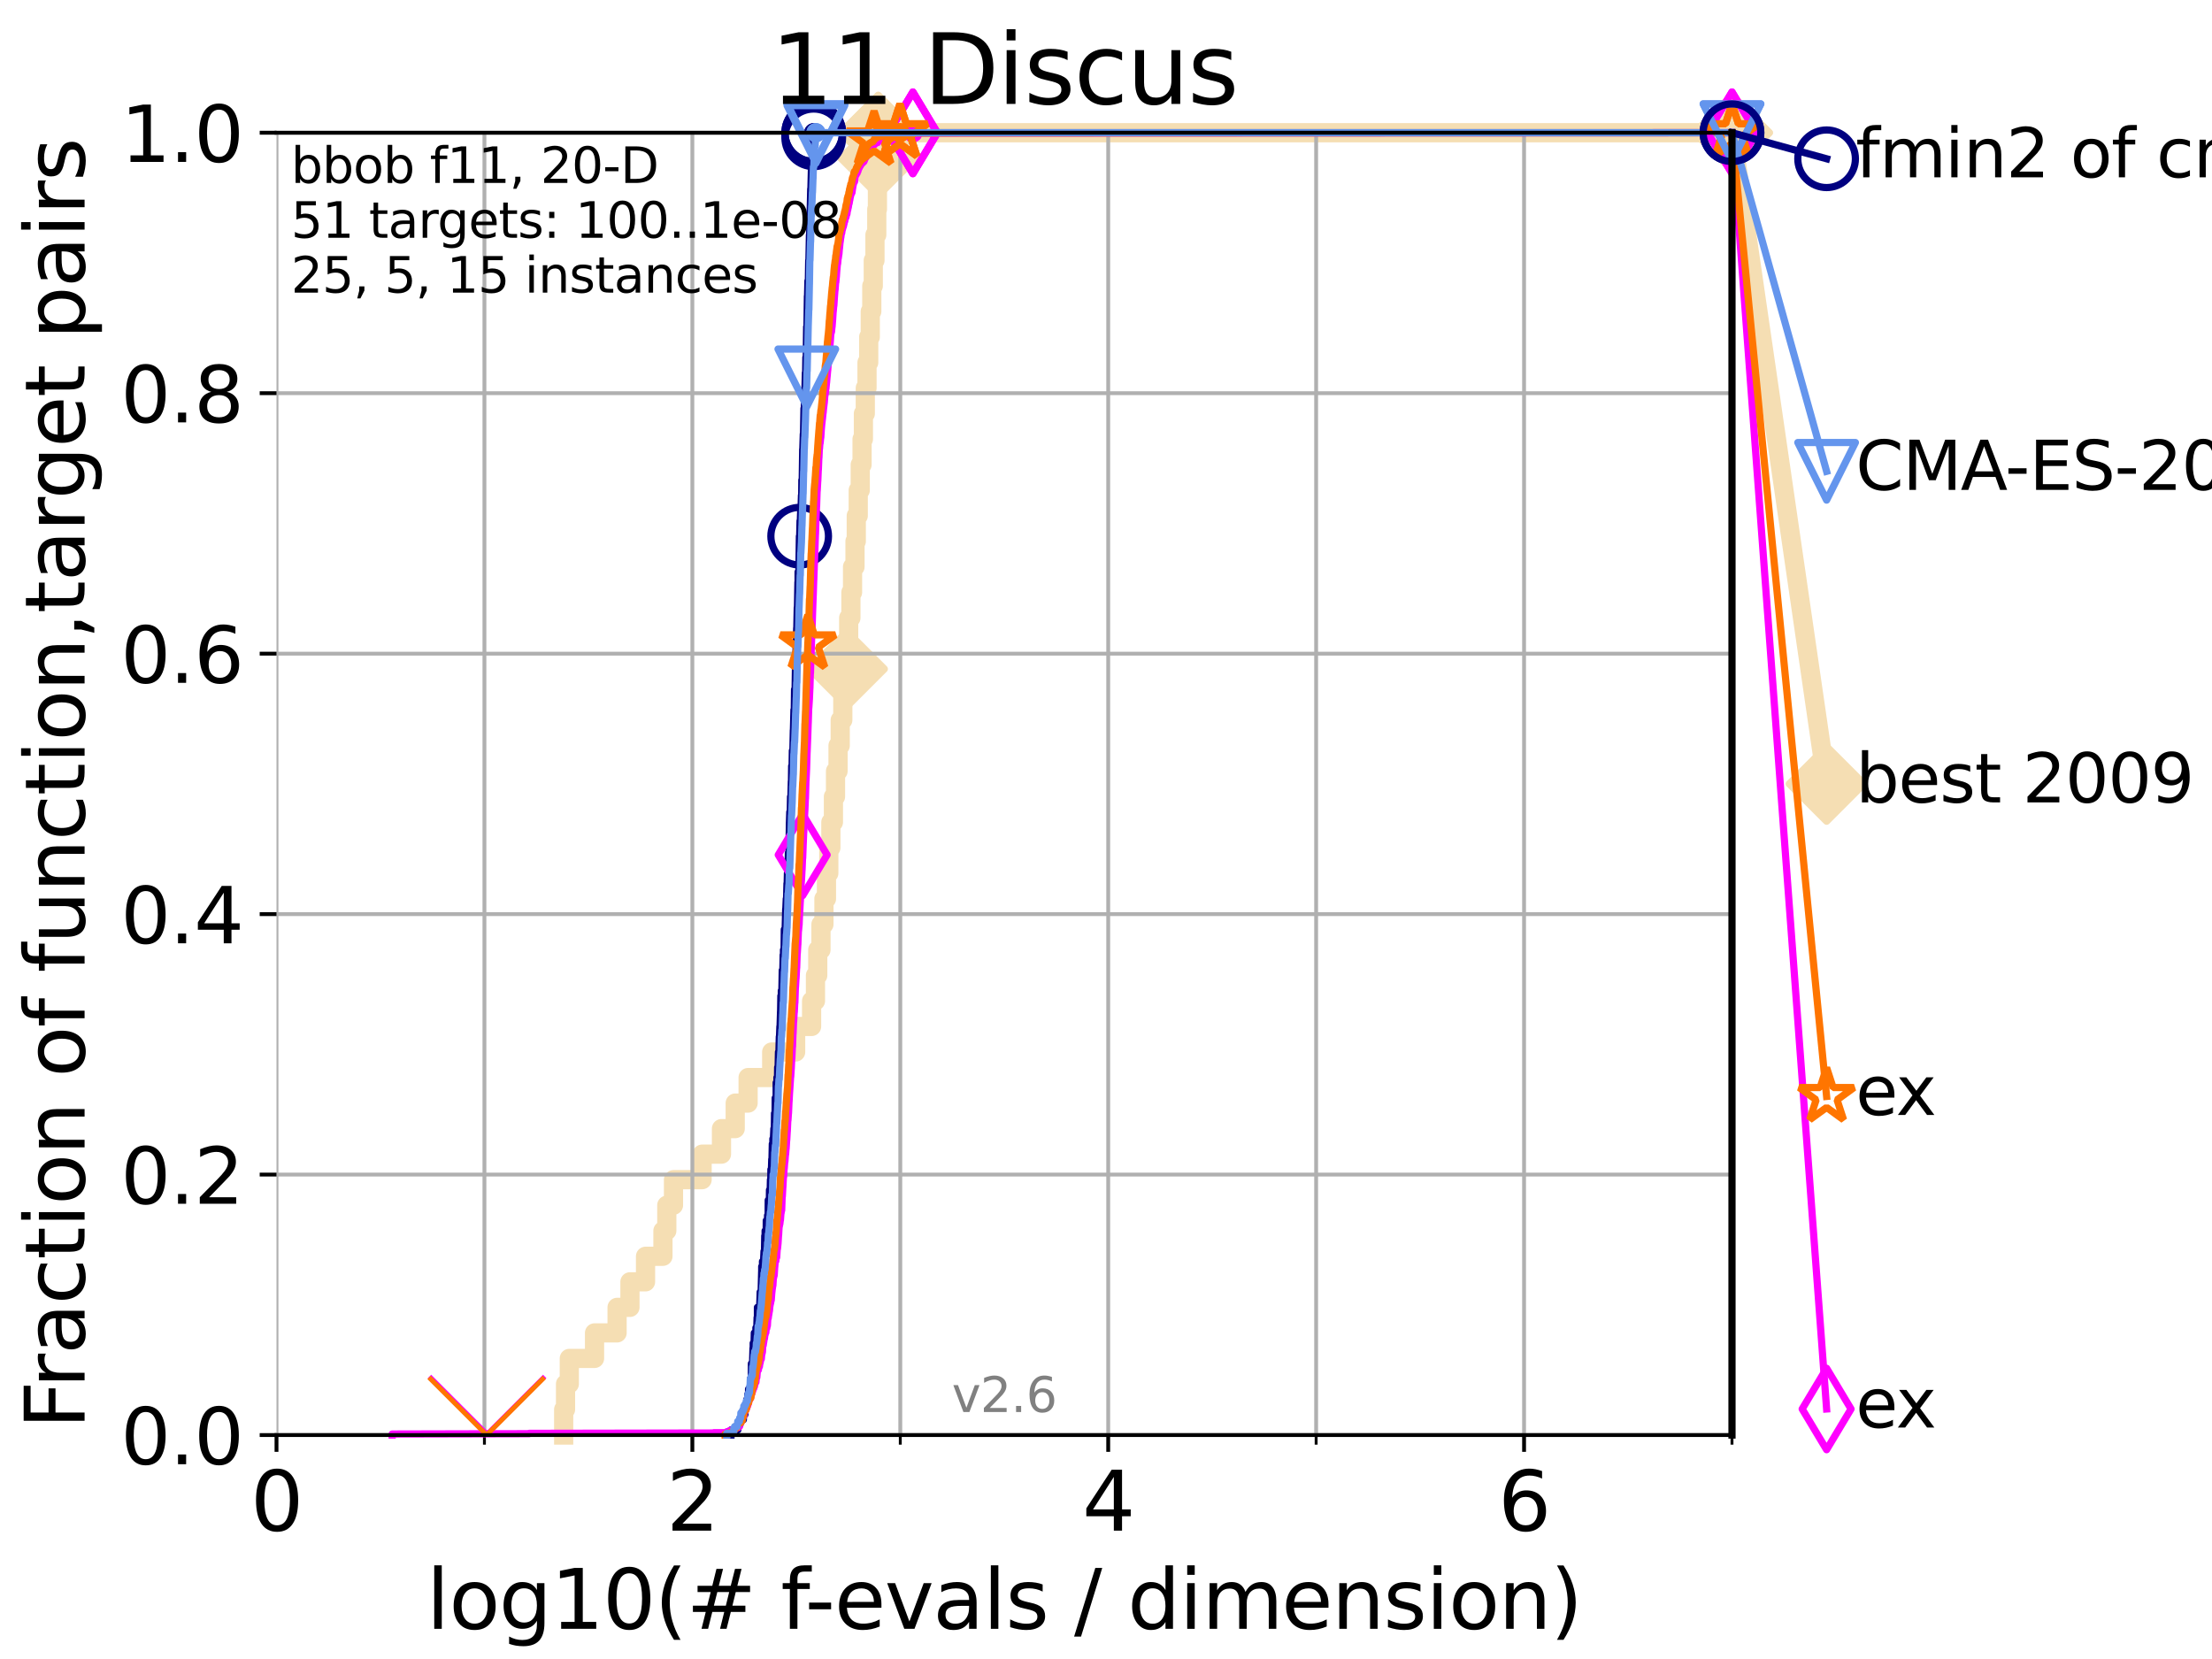 <?xml version="1.0" encoding="utf-8" standalone="no"?>
<!DOCTYPE svg PUBLIC "-//W3C//DTD SVG 1.1//EN"
  "http://www.w3.org/Graphics/SVG/1.1/DTD/svg11.dtd">
<svg xmlns:xlink="http://www.w3.org/1999/xlink" width="460.8pt" height="345.6pt" viewBox="0 0 460.8 345.6" xmlns="http://www.w3.org/2000/svg" version="1.1">
 <defs>
  <style type="text/css">*{stroke-linejoin: round; stroke-linecap: butt}</style>
 </defs>
 <g id="figure_1">
  <g id="patch_1">
   <path d="M 0 345.6 
L 460.8 345.6 
L 460.8 0 
L 0 0 
z
" style="fill: #ffffff"/>
  </g>
  <g id="axes_1">
   <g id="patch_2">
    <path d="M 57.6 298.944 
L 360.806 298.944 
L 360.806 27.648 
L 57.6 27.648 
z
" style="fill: #ffffff"/>
   </g>
   <g id="line2d_1">
    <path d="M 117.423 298.944 
L 117.423 293.624 
L 117.81 293.624 
L 117.81 288.305 
L 118.598 288.305 
L 118.598 282.985 
L 123.853 282.985 
L 123.853 277.666 
L 128.55 277.666 
L 128.55 272.346 
L 131.229 272.346 
L 131.229 267.027 
L 134.479 267.027 
L 134.479 261.707 
L 138.103 261.707 
L 138.103 256.388 
L 138.906 256.388 
L 138.906 251.068 
L 140.301 251.068 
L 140.301 245.749 
L 146.261 245.749 
L 146.261 240.429 
L 150.296 240.429 
L 150.296 235.11 
L 153.16 235.11 
L 153.16 229.79 
L 155.844 229.79 
L 155.844 224.471 
L 160.758 224.471 
L 160.758 219.151 
L 165.749 219.151 
L 165.749 213.832 
L 169.07 213.832 
L 169.07 208.512 
L 169.876 208.512 
L 169.876 203.192 
L 170.351 203.192 
L 170.351 197.873 
L 171.022 197.873 
L 171.022 192.553 
L 171.639 192.553 
L 171.639 187.234 
L 172.168 187.234 
L 172.168 181.914 
L 172.654 181.914 
L 172.654 176.595 
L 173.085 176.595 
L 173.085 171.275 
L 173.617 171.275 
L 173.617 165.956 
L 174.053 165.956 
L 174.053 160.636 
L 174.58 160.636 
L 174.58 155.317 
L 175.033 155.317 
L 175.033 149.997 
L 175.571 149.997 
L 175.571 144.678 
L 175.998 144.678 
L 175.998 139.358 
L 176.439 139.358 
L 176.439 134.039 
L 176.796 134.039 
L 176.796 128.719 
L 177.259 128.719 
L 177.259 123.4 
L 177.601 123.4 
L 177.601 118.08 
L 178.111 118.08 
L 178.111 112.76 
L 178.378 112.76 
L 178.378 107.441 
L 178.787 107.441 
L 178.787 102.121 
L 179.205 102.121 
L 179.205 96.802 
L 179.583 96.802 
L 179.583 91.482 
L 179.861 91.482 
L 179.861 86.163 
L 180.257 86.163 
L 180.257 80.843 
L 180.614 80.843 
L 180.614 75.524 
L 180.967 75.524 
L 180.967 70.204 
L 181.294 70.204 
L 181.294 64.885 
L 181.61 64.885 
L 181.61 59.565 
L 181.921 59.565 
L 181.921 54.246 
L 182.271 54.246 
L 182.271 48.926 
L 182.644 48.926 
L 182.644 43.607 
L 182.783 43.607 
L 182.783 38.287 
L 182.845 38.287 
L 182.845 32.968 
L 182.951 32.968 
L 182.951 27.648 
L 360.806 27.648 
" style="fill: none; stroke: #f5deb3; stroke-width: 4; stroke-linecap: square"/>
   </g>
   <g id="line2d_2">
    <defs>
     <path id="m17b5f3b52a" d="M -0 7.778 
L 7.778 0 
L 0 -7.778 
L -7.778 -0 
z
" style="stroke: #f5deb3; stroke-width: 1.5; stroke-linejoin: miter"/>
    </defs>
    <g>
     <use xlink:href="#m17b5f3b52a" x="176.439" y="139.358" style="fill: #f5deb3; stroke: #f5deb3; stroke-width: 1.5; stroke-linejoin: miter"/>
     <use xlink:href="#m17b5f3b52a" x="182.951" y="32.968" style="fill: #f5deb3; stroke: #f5deb3; stroke-width: 1.5; stroke-linejoin: miter"/>
     <use xlink:href="#m17b5f3b52a" x="182.951" y="27.648" style="fill: #f5deb3; stroke: #f5deb3; stroke-width: 1.5; stroke-linejoin: miter"/>
     <use xlink:href="#m17b5f3b52a" x="182.951" y="27.648" style="fill: #f5deb3; stroke: #f5deb3; stroke-width: 1.5; stroke-linejoin: miter"/>
     <use xlink:href="#m17b5f3b52a" x="360.806" y="27.648" style="fill: #f5deb3; stroke: #f5deb3; stroke-width: 1.5; stroke-linejoin: miter"/>
    </g>
   </g>
   <g id="line2d_3">
    <path style="fill: none; stroke: #f5deb3; stroke-width: 4; stroke-linecap: square"/>
    <g/>
   </g>
   <g id="line2d_4">
    <path d="M 360.806 27.648 
L 380.515 163.296 
" style="fill: none; stroke: #f5deb3; stroke-width: 4; stroke-linecap: square"/>
    <g>
     <use xlink:href="#m17b5f3b52a" x="360.806" y="27.648" style="fill: #f5deb3; stroke: #f5deb3; stroke-width: 1.5; stroke-linejoin: miter"/>
     <use xlink:href="#m17b5f3b52a" x="380.515" y="163.296" style="fill: #f5deb3; stroke: #f5deb3; stroke-width: 1.5; stroke-linejoin: miter"/>
    </g>
   </g>
   <g id="matplotlib.axis_1">
    <g id="xtick_1">
     <g id="line2d_5">
      <path d="M 57.6 298.944 
L 57.6 27.648 
" clip-path="url(#pd0c1dd82f2)" style="fill: none; stroke: #b0b0b0; stroke-width: 0.8; stroke-linecap: square"/>
     </g>
     <g id="line2d_6">
      <defs>
       <path id="m0287484d28" d="M 0 0 
L 0 3.5 
" style="stroke: #000000; stroke-width: 0.8"/>
      </defs>
      <g>
       <use xlink:href="#m0287484d28" x="57.6" y="298.944" style="stroke: #000000; stroke-width: 0.8"/>
      </g>
     </g>
     <g id="text_1">
      <!-- 0 -->
      <g transform="translate(52.192 318.861)scale(0.17 -0.17)">
       <defs>
        <path id="DejaVuSans-30" d="M 2034 4250 
Q 1547 4250 1301 3770 
Q 1056 3291 1056 2328 
Q 1056 1369 1301 889 
Q 1547 409 2034 409 
Q 2525 409 2770 889 
Q 3016 1369 3016 2328 
Q 3016 3291 2770 3770 
Q 2525 4250 2034 4250 
z
M 2034 4750 
Q 2819 4750 3233 4129 
Q 3647 3509 3647 2328 
Q 3647 1150 3233 529 
Q 2819 -91 2034 -91 
Q 1250 -91 836 529 
Q 422 1150 422 2328 
Q 422 3509 836 4129 
Q 1250 4750 2034 4750 
z
" transform="scale(0.016)"/>
       </defs>
       <use xlink:href="#DejaVuSans-30"/>
      </g>
     </g>
    </g>
    <g id="xtick_2">
     <g id="line2d_7">
      <path d="M 144.23 298.944 
L 144.23 27.648 
" clip-path="url(#pd0c1dd82f2)" style="fill: none; stroke: #b0b0b0; stroke-width: 0.8; stroke-linecap: square"/>
     </g>
     <g id="line2d_8">
      <g>
       <use xlink:href="#m0287484d28" x="144.23" y="298.944" style="stroke: #000000; stroke-width: 0.8"/>
      </g>
     </g>
     <g id="text_2">
      <!-- 2 -->
      <g transform="translate(138.822 318.861)scale(0.17 -0.17)">
       <defs>
        <path id="DejaVuSans-32" d="M 1228 531 
L 3431 531 
L 3431 0 
L 469 0 
L 469 531 
Q 828 903 1448 1529 
Q 2069 2156 2228 2338 
Q 2531 2678 2651 2914 
Q 2772 3150 2772 3378 
Q 2772 3750 2511 3984 
Q 2250 4219 1831 4219 
Q 1534 4219 1204 4116 
Q 875 4013 500 3803 
L 500 4441 
Q 881 4594 1212 4672 
Q 1544 4750 1819 4750 
Q 2544 4750 2975 4387 
Q 3406 4025 3406 3419 
Q 3406 3131 3298 2873 
Q 3191 2616 2906 2266 
Q 2828 2175 2409 1742 
Q 1991 1309 1228 531 
z
" transform="scale(0.016)"/>
       </defs>
       <use xlink:href="#DejaVuSans-32"/>
      </g>
     </g>
    </g>
    <g id="xtick_3">
     <g id="line2d_9">
      <path d="M 230.861 298.944 
L 230.861 27.648 
" clip-path="url(#pd0c1dd82f2)" style="fill: none; stroke: #b0b0b0; stroke-width: 0.8; stroke-linecap: square"/>
     </g>
     <g id="line2d_10">
      <g>
       <use xlink:href="#m0287484d28" x="230.861" y="298.944" style="stroke: #000000; stroke-width: 0.8"/>
      </g>
     </g>
     <g id="text_3">
      <!-- 4 -->
      <g transform="translate(225.453 318.861)scale(0.17 -0.17)">
       <defs>
        <path id="DejaVuSans-34" d="M 2419 4116 
L 825 1625 
L 2419 1625 
L 2419 4116 
z
M 2253 4666 
L 3047 4666 
L 3047 1625 
L 3713 1625 
L 3713 1100 
L 3047 1100 
L 3047 0 
L 2419 0 
L 2419 1100 
L 313 1100 
L 313 1709 
L 2253 4666 
z
" transform="scale(0.016)"/>
       </defs>
       <use xlink:href="#DejaVuSans-34"/>
      </g>
     </g>
    </g>
    <g id="xtick_4">
     <g id="line2d_11">
      <path d="M 317.491 298.944 
L 317.491 27.648 
" clip-path="url(#pd0c1dd82f2)" style="fill: none; stroke: #b0b0b0; stroke-width: 0.8; stroke-linecap: square"/>
     </g>
     <g id="line2d_12">
      <g>
       <use xlink:href="#m0287484d28" x="317.491" y="298.944" style="stroke: #000000; stroke-width: 0.8"/>
      </g>
     </g>
     <g id="text_4">
      <!-- 6 -->
      <g transform="translate(312.083 318.861)scale(0.17 -0.17)">
       <defs>
        <path id="DejaVuSans-36" d="M 2113 2584 
Q 1688 2584 1439 2293 
Q 1191 2003 1191 1497 
Q 1191 994 1439 701 
Q 1688 409 2113 409 
Q 2538 409 2786 701 
Q 3034 994 3034 1497 
Q 3034 2003 2786 2293 
Q 2538 2584 2113 2584 
z
M 3366 4563 
L 3366 3988 
Q 3128 4100 2886 4159 
Q 2644 4219 2406 4219 
Q 1781 4219 1451 3797 
Q 1122 3375 1075 2522 
Q 1259 2794 1537 2939 
Q 1816 3084 2150 3084 
Q 2853 3084 3261 2657 
Q 3669 2231 3669 1497 
Q 3669 778 3244 343 
Q 2819 -91 2113 -91 
Q 1303 -91 875 529 
Q 447 1150 447 2328 
Q 447 3434 972 4092 
Q 1497 4750 2381 4750 
Q 2619 4750 2861 4703 
Q 3103 4656 3366 4563 
z
" transform="scale(0.016)"/>
       </defs>
       <use xlink:href="#DejaVuSans-36"/>
      </g>
     </g>
    </g>
    <g id="xtick_5">
     <g id="line2d_13">
      <path d="M 100.915 298.944 
L 100.915 27.648 
" clip-path="url(#pd0c1dd82f2)" style="fill: none; stroke: #b0b0b0; stroke-width: 0.8; stroke-linecap: square"/>
     </g>
     <g id="line2d_14">
      <defs>
       <path id="m808259725d" d="M 0 0 
L 0 2 
" style="stroke: #000000; stroke-width: 0.6"/>
      </defs>
      <g>
       <use xlink:href="#m808259725d" x="100.915" y="298.944" style="stroke: #000000; stroke-width: 0.6"/>
      </g>
     </g>
    </g>
    <g id="xtick_6">
     <g id="line2d_15">
      <path d="M 187.546 298.944 
L 187.546 27.648 
" clip-path="url(#pd0c1dd82f2)" style="fill: none; stroke: #b0b0b0; stroke-width: 0.8; stroke-linecap: square"/>
     </g>
     <g id="line2d_16">
      <g>
       <use xlink:href="#m808259725d" x="187.546" y="298.944" style="stroke: #000000; stroke-width: 0.6"/>
      </g>
     </g>
    </g>
    <g id="xtick_7">
     <g id="line2d_17">
      <path d="M 274.176 298.944 
L 274.176 27.648 
" clip-path="url(#pd0c1dd82f2)" style="fill: none; stroke: #b0b0b0; stroke-width: 0.8; stroke-linecap: square"/>
     </g>
     <g id="line2d_18">
      <g>
       <use xlink:href="#m808259725d" x="274.176" y="298.944" style="stroke: #000000; stroke-width: 0.6"/>
      </g>
     </g>
    </g>
    <g id="xtick_8">
     <g id="line2d_19">
      <path d="M 360.806 298.944 
L 360.806 27.648 
" clip-path="url(#pd0c1dd82f2)" style="fill: none; stroke: #b0b0b0; stroke-width: 0.8; stroke-linecap: square"/>
     </g>
     <g id="line2d_20">
      <g>
       <use xlink:href="#m808259725d" x="360.806" y="298.944" style="stroke: #000000; stroke-width: 0.6"/>
      </g>
     </g>
    </g>
    <g id="text_5">
     <!-- log10(# f-evals / dimension) -->
     <g transform="translate(88.823 339.314)scale(0.17 -0.17)">
      <defs>
       <path id="DejaVuSans-6c" d="M 603 4863 
L 1178 4863 
L 1178 0 
L 603 0 
L 603 4863 
z
" transform="scale(0.016)"/>
       <path id="DejaVuSans-6f" d="M 1959 3097 
Q 1497 3097 1228 2736 
Q 959 2375 959 1747 
Q 959 1119 1226 758 
Q 1494 397 1959 397 
Q 2419 397 2687 759 
Q 2956 1122 2956 1747 
Q 2956 2369 2687 2733 
Q 2419 3097 1959 3097 
z
M 1959 3584 
Q 2709 3584 3137 3096 
Q 3566 2609 3566 1747 
Q 3566 888 3137 398 
Q 2709 -91 1959 -91 
Q 1206 -91 779 398 
Q 353 888 353 1747 
Q 353 2609 779 3096 
Q 1206 3584 1959 3584 
z
" transform="scale(0.016)"/>
       <path id="DejaVuSans-67" d="M 2906 1791 
Q 2906 2416 2648 2759 
Q 2391 3103 1925 3103 
Q 1463 3103 1205 2759 
Q 947 2416 947 1791 
Q 947 1169 1205 825 
Q 1463 481 1925 481 
Q 2391 481 2648 825 
Q 2906 1169 2906 1791 
z
M 3481 434 
Q 3481 -459 3084 -895 
Q 2688 -1331 1869 -1331 
Q 1566 -1331 1297 -1286 
Q 1028 -1241 775 -1147 
L 775 -588 
Q 1028 -725 1275 -790 
Q 1522 -856 1778 -856 
Q 2344 -856 2625 -561 
Q 2906 -266 2906 331 
L 2906 616 
Q 2728 306 2450 153 
Q 2172 0 1784 0 
Q 1141 0 747 490 
Q 353 981 353 1791 
Q 353 2603 747 3093 
Q 1141 3584 1784 3584 
Q 2172 3584 2450 3431 
Q 2728 3278 2906 2969 
L 2906 3500 
L 3481 3500 
L 3481 434 
z
" transform="scale(0.016)"/>
       <path id="DejaVuSans-31" d="M 794 531 
L 1825 531 
L 1825 4091 
L 703 3866 
L 703 4441 
L 1819 4666 
L 2450 4666 
L 2450 531 
L 3481 531 
L 3481 0 
L 794 0 
L 794 531 
z
" transform="scale(0.016)"/>
       <path id="DejaVuSans-28" d="M 1984 4856 
Q 1566 4138 1362 3434 
Q 1159 2731 1159 2009 
Q 1159 1288 1364 580 
Q 1569 -128 1984 -844 
L 1484 -844 
Q 1016 -109 783 600 
Q 550 1309 550 2009 
Q 550 2706 781 3412 
Q 1013 4119 1484 4856 
L 1984 4856 
z
" transform="scale(0.016)"/>
       <path id="DejaVuSans-23" d="M 3272 2816 
L 2363 2816 
L 2100 1772 
L 3016 1772 
L 3272 2816 
z
M 2803 4594 
L 2478 3297 
L 3391 3297 
L 3719 4594 
L 4219 4594 
L 3897 3297 
L 4872 3297 
L 4872 2816 
L 3775 2816 
L 3519 1772 
L 4513 1772 
L 4513 1294 
L 3397 1294 
L 3072 0 
L 2572 0 
L 2894 1294 
L 1978 1294 
L 1656 0 
L 1153 0 
L 1478 1294 
L 494 1294 
L 494 1772 
L 1594 1772 
L 1856 2816 
L 850 2816 
L 850 3297 
L 1978 3297 
L 2297 4594 
L 2803 4594 
z
" transform="scale(0.016)"/>
       <path id="DejaVuSans-20" transform="scale(0.016)"/>
       <path id="DejaVuSans-66" d="M 2375 4863 
L 2375 4384 
L 1825 4384 
Q 1516 4384 1395 4259 
Q 1275 4134 1275 3809 
L 1275 3500 
L 2222 3500 
L 2222 3053 
L 1275 3053 
L 1275 0 
L 697 0 
L 697 3053 
L 147 3053 
L 147 3500 
L 697 3500 
L 697 3744 
Q 697 4328 969 4595 
Q 1241 4863 1831 4863 
L 2375 4863 
z
" transform="scale(0.016)"/>
       <path id="DejaVuSans-2d" d="M 313 2009 
L 1997 2009 
L 1997 1497 
L 313 1497 
L 313 2009 
z
" transform="scale(0.016)"/>
       <path id="DejaVuSans-65" d="M 3597 1894 
L 3597 1613 
L 953 1613 
Q 991 1019 1311 708 
Q 1631 397 2203 397 
Q 2534 397 2845 478 
Q 3156 559 3463 722 
L 3463 178 
Q 3153 47 2828 -22 
Q 2503 -91 2169 -91 
Q 1331 -91 842 396 
Q 353 884 353 1716 
Q 353 2575 817 3079 
Q 1281 3584 2069 3584 
Q 2775 3584 3186 3129 
Q 3597 2675 3597 1894 
z
M 3022 2063 
Q 3016 2534 2758 2815 
Q 2500 3097 2075 3097 
Q 1594 3097 1305 2825 
Q 1016 2553 972 2059 
L 3022 2063 
z
" transform="scale(0.016)"/>
       <path id="DejaVuSans-76" d="M 191 3500 
L 800 3500 
L 1894 563 
L 2988 3500 
L 3597 3500 
L 2284 0 
L 1503 0 
L 191 3500 
z
" transform="scale(0.016)"/>
       <path id="DejaVuSans-61" d="M 2194 1759 
Q 1497 1759 1228 1600 
Q 959 1441 959 1056 
Q 959 750 1161 570 
Q 1363 391 1709 391 
Q 2188 391 2477 730 
Q 2766 1069 2766 1631 
L 2766 1759 
L 2194 1759 
z
M 3341 1997 
L 3341 0 
L 2766 0 
L 2766 531 
Q 2569 213 2275 61 
Q 1981 -91 1556 -91 
Q 1019 -91 701 211 
Q 384 513 384 1019 
Q 384 1609 779 1909 
Q 1175 2209 1959 2209 
L 2766 2209 
L 2766 2266 
Q 2766 2663 2505 2880 
Q 2244 3097 1772 3097 
Q 1472 3097 1187 3025 
Q 903 2953 641 2809 
L 641 3341 
Q 956 3463 1253 3523 
Q 1550 3584 1831 3584 
Q 2591 3584 2966 3190 
Q 3341 2797 3341 1997 
z
" transform="scale(0.016)"/>
       <path id="DejaVuSans-73" d="M 2834 3397 
L 2834 2853 
Q 2591 2978 2328 3040 
Q 2066 3103 1784 3103 
Q 1356 3103 1142 2972 
Q 928 2841 928 2578 
Q 928 2378 1081 2264 
Q 1234 2150 1697 2047 
L 1894 2003 
Q 2506 1872 2764 1633 
Q 3022 1394 3022 966 
Q 3022 478 2636 193 
Q 2250 -91 1575 -91 
Q 1294 -91 989 -36 
Q 684 19 347 128 
L 347 722 
Q 666 556 975 473 
Q 1284 391 1588 391 
Q 1994 391 2212 530 
Q 2431 669 2431 922 
Q 2431 1156 2273 1281 
Q 2116 1406 1581 1522 
L 1381 1569 
Q 847 1681 609 1914 
Q 372 2147 372 2553 
Q 372 3047 722 3315 
Q 1072 3584 1716 3584 
Q 2034 3584 2315 3537 
Q 2597 3491 2834 3397 
z
" transform="scale(0.016)"/>
       <path id="DejaVuSans-2f" d="M 1625 4666 
L 2156 4666 
L 531 -594 
L 0 -594 
L 1625 4666 
z
" transform="scale(0.016)"/>
       <path id="DejaVuSans-64" d="M 2906 2969 
L 2906 4863 
L 3481 4863 
L 3481 0 
L 2906 0 
L 2906 525 
Q 2725 213 2448 61 
Q 2172 -91 1784 -91 
Q 1150 -91 751 415 
Q 353 922 353 1747 
Q 353 2572 751 3078 
Q 1150 3584 1784 3584 
Q 2172 3584 2448 3432 
Q 2725 3281 2906 2969 
z
M 947 1747 
Q 947 1113 1208 752 
Q 1469 391 1925 391 
Q 2381 391 2643 752 
Q 2906 1113 2906 1747 
Q 2906 2381 2643 2742 
Q 2381 3103 1925 3103 
Q 1469 3103 1208 2742 
Q 947 2381 947 1747 
z
" transform="scale(0.016)"/>
       <path id="DejaVuSans-69" d="M 603 3500 
L 1178 3500 
L 1178 0 
L 603 0 
L 603 3500 
z
M 603 4863 
L 1178 4863 
L 1178 4134 
L 603 4134 
L 603 4863 
z
" transform="scale(0.016)"/>
       <path id="DejaVuSans-6d" d="M 3328 2828 
Q 3544 3216 3844 3400 
Q 4144 3584 4550 3584 
Q 5097 3584 5394 3201 
Q 5691 2819 5691 2113 
L 5691 0 
L 5113 0 
L 5113 2094 
Q 5113 2597 4934 2840 
Q 4756 3084 4391 3084 
Q 3944 3084 3684 2787 
Q 3425 2491 3425 1978 
L 3425 0 
L 2847 0 
L 2847 2094 
Q 2847 2600 2669 2842 
Q 2491 3084 2119 3084 
Q 1678 3084 1418 2786 
Q 1159 2488 1159 1978 
L 1159 0 
L 581 0 
L 581 3500 
L 1159 3500 
L 1159 2956 
Q 1356 3278 1631 3431 
Q 1906 3584 2284 3584 
Q 2666 3584 2933 3390 
Q 3200 3197 3328 2828 
z
" transform="scale(0.016)"/>
       <path id="DejaVuSans-6e" d="M 3513 2113 
L 3513 0 
L 2938 0 
L 2938 2094 
Q 2938 2591 2744 2837 
Q 2550 3084 2163 3084 
Q 1697 3084 1428 2787 
Q 1159 2491 1159 1978 
L 1159 0 
L 581 0 
L 581 3500 
L 1159 3500 
L 1159 2956 
Q 1366 3272 1645 3428 
Q 1925 3584 2291 3584 
Q 2894 3584 3203 3211 
Q 3513 2838 3513 2113 
z
" transform="scale(0.016)"/>
       <path id="DejaVuSans-29" d="M 513 4856 
L 1013 4856 
Q 1481 4119 1714 3412 
Q 1947 2706 1947 2009 
Q 1947 1309 1714 600 
Q 1481 -109 1013 -844 
L 513 -844 
Q 928 -128 1133 580 
Q 1338 1288 1338 2009 
Q 1338 2731 1133 3434 
Q 928 4138 513 4856 
z
" transform="scale(0.016)"/>
      </defs>
      <use xlink:href="#DejaVuSans-6c"/>
      <use xlink:href="#DejaVuSans-6f" x="27.783"/>
      <use xlink:href="#DejaVuSans-67" x="88.965"/>
      <use xlink:href="#DejaVuSans-31" x="152.441"/>
      <use xlink:href="#DejaVuSans-30" x="216.064"/>
      <use xlink:href="#DejaVuSans-28" x="279.688"/>
      <use xlink:href="#DejaVuSans-23" x="318.701"/>
      <use xlink:href="#DejaVuSans-20" x="402.49"/>
      <use xlink:href="#DejaVuSans-66" x="434.277"/>
      <use xlink:href="#DejaVuSans-2d" x="463.982"/>
      <use xlink:href="#DejaVuSans-65" x="500.066"/>
      <use xlink:href="#DejaVuSans-76" x="561.59"/>
      <use xlink:href="#DejaVuSans-61" x="620.77"/>
      <use xlink:href="#DejaVuSans-6c" x="682.049"/>
      <use xlink:href="#DejaVuSans-73" x="709.832"/>
      <use xlink:href="#DejaVuSans-20" x="761.932"/>
      <use xlink:href="#DejaVuSans-2f" x="793.719"/>
      <use xlink:href="#DejaVuSans-20" x="827.41"/>
      <use xlink:href="#DejaVuSans-64" x="859.197"/>
      <use xlink:href="#DejaVuSans-69" x="922.674"/>
      <use xlink:href="#DejaVuSans-6d" x="950.457"/>
      <use xlink:href="#DejaVuSans-65" x="1047.869"/>
      <use xlink:href="#DejaVuSans-6e" x="1109.393"/>
      <use xlink:href="#DejaVuSans-73" x="1172.771"/>
      <use xlink:href="#DejaVuSans-69" x="1224.871"/>
      <use xlink:href="#DejaVuSans-6f" x="1252.654"/>
      <use xlink:href="#DejaVuSans-6e" x="1313.836"/>
      <use xlink:href="#DejaVuSans-29" x="1377.215"/>
     </g>
    </g>
   </g>
   <g id="matplotlib.axis_2">
    <g id="ytick_1">
     <g id="line2d_21">
      <path d="M 57.6 298.944 
L 360.806 298.944 
" clip-path="url(#pd0c1dd82f2)" style="fill: none; stroke: #b0b0b0; stroke-width: 0.8; stroke-linecap: square"/>
     </g>
     <g id="line2d_22">
      <defs>
       <path id="mac7404bc7e" d="M 0 0 
L -3.5 0 
" style="stroke: #000000; stroke-width: 0.8"/>
      </defs>
      <g>
       <use xlink:href="#mac7404bc7e" x="57.6" y="298.944" style="stroke: #000000; stroke-width: 0.8"/>
      </g>
     </g>
     <g id="text_6">
      <!-- 0.0 -->
      <g transform="translate(25.155 305.023)scale(0.16 -0.16)">
       <defs>
        <path id="DejaVuSans-2e" d="M 684 794 
L 1344 794 
L 1344 0 
L 684 0 
L 684 794 
z
" transform="scale(0.016)"/>
       </defs>
       <use xlink:href="#DejaVuSans-30"/>
       <use xlink:href="#DejaVuSans-2e" x="63.623"/>
       <use xlink:href="#DejaVuSans-30" x="95.41"/>
      </g>
     </g>
    </g>
    <g id="ytick_2">
     <g id="line2d_23">
      <path d="M 57.6 244.685 
L 360.806 244.685 
" clip-path="url(#pd0c1dd82f2)" style="fill: none; stroke: #b0b0b0; stroke-width: 0.8; stroke-linecap: square"/>
     </g>
     <g id="line2d_24">
      <g>
       <use xlink:href="#mac7404bc7e" x="57.6" y="244.685" style="stroke: #000000; stroke-width: 0.8"/>
      </g>
     </g>
     <g id="text_7">
      <!-- 0.2 -->
      <g transform="translate(25.155 250.764)scale(0.16 -0.16)">
       <use xlink:href="#DejaVuSans-30"/>
       <use xlink:href="#DejaVuSans-2e" x="63.623"/>
       <use xlink:href="#DejaVuSans-32" x="95.41"/>
      </g>
     </g>
    </g>
    <g id="ytick_3">
     <g id="line2d_25">
      <path d="M 57.6 190.426 
L 360.806 190.426 
" clip-path="url(#pd0c1dd82f2)" style="fill: none; stroke: #b0b0b0; stroke-width: 0.8; stroke-linecap: square"/>
     </g>
     <g id="line2d_26">
      <g>
       <use xlink:href="#mac7404bc7e" x="57.6" y="190.426" style="stroke: #000000; stroke-width: 0.8"/>
      </g>
     </g>
     <g id="text_8">
      <!-- 0.4 -->
      <g transform="translate(25.155 196.504)scale(0.16 -0.16)">
       <use xlink:href="#DejaVuSans-30"/>
       <use xlink:href="#DejaVuSans-2e" x="63.623"/>
       <use xlink:href="#DejaVuSans-34" x="95.41"/>
      </g>
     </g>
    </g>
    <g id="ytick_4">
     <g id="line2d_27">
      <path d="M 57.6 136.166 
L 360.806 136.166 
" clip-path="url(#pd0c1dd82f2)" style="fill: none; stroke: #b0b0b0; stroke-width: 0.8; stroke-linecap: square"/>
     </g>
     <g id="line2d_28">
      <g>
       <use xlink:href="#mac7404bc7e" x="57.6" y="136.166" style="stroke: #000000; stroke-width: 0.8"/>
      </g>
     </g>
     <g id="text_9">
      <!-- 0.6 -->
      <g transform="translate(25.155 142.245)scale(0.16 -0.16)">
       <use xlink:href="#DejaVuSans-30"/>
       <use xlink:href="#DejaVuSans-2e" x="63.623"/>
       <use xlink:href="#DejaVuSans-36" x="95.41"/>
      </g>
     </g>
    </g>
    <g id="ytick_5">
     <g id="line2d_29">
      <path d="M 57.6 81.907 
L 360.806 81.907 
" clip-path="url(#pd0c1dd82f2)" style="fill: none; stroke: #b0b0b0; stroke-width: 0.8; stroke-linecap: square"/>
     </g>
     <g id="line2d_30">
      <g>
       <use xlink:href="#mac7404bc7e" x="57.6" y="81.907" style="stroke: #000000; stroke-width: 0.8"/>
      </g>
     </g>
     <g id="text_10">
      <!-- 0.8 -->
      <g transform="translate(25.155 87.986)scale(0.16 -0.16)">
       <defs>
        <path id="DejaVuSans-38" d="M 2034 2216 
Q 1584 2216 1326 1975 
Q 1069 1734 1069 1313 
Q 1069 891 1326 650 
Q 1584 409 2034 409 
Q 2484 409 2743 651 
Q 3003 894 3003 1313 
Q 3003 1734 2745 1975 
Q 2488 2216 2034 2216 
z
M 1403 2484 
Q 997 2584 770 2862 
Q 544 3141 544 3541 
Q 544 4100 942 4425 
Q 1341 4750 2034 4750 
Q 2731 4750 3128 4425 
Q 3525 4100 3525 3541 
Q 3525 3141 3298 2862 
Q 3072 2584 2669 2484 
Q 3125 2378 3379 2068 
Q 3634 1759 3634 1313 
Q 3634 634 3220 271 
Q 2806 -91 2034 -91 
Q 1263 -91 848 271 
Q 434 634 434 1313 
Q 434 1759 690 2068 
Q 947 2378 1403 2484 
z
M 1172 3481 
Q 1172 3119 1398 2916 
Q 1625 2713 2034 2713 
Q 2441 2713 2670 2916 
Q 2900 3119 2900 3481 
Q 2900 3844 2670 4047 
Q 2441 4250 2034 4250 
Q 1625 4250 1398 4047 
Q 1172 3844 1172 3481 
z
" transform="scale(0.016)"/>
       </defs>
       <use xlink:href="#DejaVuSans-30"/>
       <use xlink:href="#DejaVuSans-2e" x="63.623"/>
       <use xlink:href="#DejaVuSans-38" x="95.41"/>
      </g>
     </g>
    </g>
    <g id="ytick_6">
     <g id="line2d_31">
      <path d="M 57.6 27.648 
L 360.806 27.648 
" clip-path="url(#pd0c1dd82f2)" style="fill: none; stroke: #b0b0b0; stroke-width: 0.8; stroke-linecap: square"/>
     </g>
     <g id="line2d_32">
      <g>
       <use xlink:href="#mac7404bc7e" x="57.6" y="27.648" style="stroke: #000000; stroke-width: 0.8"/>
      </g>
     </g>
     <g id="text_11">
      <!-- 1.0 -->
      <g transform="translate(25.155 33.727)scale(0.16 -0.16)">
       <use xlink:href="#DejaVuSans-31"/>
       <use xlink:href="#DejaVuSans-2e" x="63.623"/>
       <use xlink:href="#DejaVuSans-30" x="95.41"/>
      </g>
     </g>
    </g>
    <g id="text_12">
     <!-- Fraction of function,target pairs -->
     <g transform="translate(17.62 297.681)rotate(-90)scale(0.17 -0.17)">
      <defs>
       <path id="DejaVuSans-46" d="M 628 4666 
L 3309 4666 
L 3309 4134 
L 1259 4134 
L 1259 2759 
L 3109 2759 
L 3109 2228 
L 1259 2228 
L 1259 0 
L 628 0 
L 628 4666 
z
" transform="scale(0.016)"/>
       <path id="DejaVuSans-72" d="M 2631 2963 
Q 2534 3019 2420 3045 
Q 2306 3072 2169 3072 
Q 1681 3072 1420 2755 
Q 1159 2438 1159 1844 
L 1159 0 
L 581 0 
L 581 3500 
L 1159 3500 
L 1159 2956 
Q 1341 3275 1631 3429 
Q 1922 3584 2338 3584 
Q 2397 3584 2469 3576 
Q 2541 3569 2628 3553 
L 2631 2963 
z
" transform="scale(0.016)"/>
       <path id="DejaVuSans-63" d="M 3122 3366 
L 3122 2828 
Q 2878 2963 2633 3030 
Q 2388 3097 2138 3097 
Q 1578 3097 1268 2742 
Q 959 2388 959 1747 
Q 959 1106 1268 751 
Q 1578 397 2138 397 
Q 2388 397 2633 464 
Q 2878 531 3122 666 
L 3122 134 
Q 2881 22 2623 -34 
Q 2366 -91 2075 -91 
Q 1284 -91 818 406 
Q 353 903 353 1747 
Q 353 2603 823 3093 
Q 1294 3584 2113 3584 
Q 2378 3584 2631 3529 
Q 2884 3475 3122 3366 
z
" transform="scale(0.016)"/>
       <path id="DejaVuSans-74" d="M 1172 4494 
L 1172 3500 
L 2356 3500 
L 2356 3053 
L 1172 3053 
L 1172 1153 
Q 1172 725 1289 603 
Q 1406 481 1766 481 
L 2356 481 
L 2356 0 
L 1766 0 
Q 1100 0 847 248 
Q 594 497 594 1153 
L 594 3053 
L 172 3053 
L 172 3500 
L 594 3500 
L 594 4494 
L 1172 4494 
z
" transform="scale(0.016)"/>
       <path id="DejaVuSans-75" d="M 544 1381 
L 544 3500 
L 1119 3500 
L 1119 1403 
Q 1119 906 1312 657 
Q 1506 409 1894 409 
Q 2359 409 2629 706 
Q 2900 1003 2900 1516 
L 2900 3500 
L 3475 3500 
L 3475 0 
L 2900 0 
L 2900 538 
Q 2691 219 2414 64 
Q 2138 -91 1772 -91 
Q 1169 -91 856 284 
Q 544 659 544 1381 
z
M 1991 3584 
L 1991 3584 
z
" transform="scale(0.016)"/>
       <path id="DejaVuSans-2c" d="M 750 794 
L 1409 794 
L 1409 256 
L 897 -744 
L 494 -744 
L 750 256 
L 750 794 
z
" transform="scale(0.016)"/>
       <path id="DejaVuSans-70" d="M 1159 525 
L 1159 -1331 
L 581 -1331 
L 581 3500 
L 1159 3500 
L 1159 2969 
Q 1341 3281 1617 3432 
Q 1894 3584 2278 3584 
Q 2916 3584 3314 3078 
Q 3713 2572 3713 1747 
Q 3713 922 3314 415 
Q 2916 -91 2278 -91 
Q 1894 -91 1617 61 
Q 1341 213 1159 525 
z
M 3116 1747 
Q 3116 2381 2855 2742 
Q 2594 3103 2138 3103 
Q 1681 3103 1420 2742 
Q 1159 2381 1159 1747 
Q 1159 1113 1420 752 
Q 1681 391 2138 391 
Q 2594 391 2855 752 
Q 3116 1113 3116 1747 
z
" transform="scale(0.016)"/>
      </defs>
      <use xlink:href="#DejaVuSans-46"/>
      <use xlink:href="#DejaVuSans-72" x="50.27"/>
      <use xlink:href="#DejaVuSans-61" x="91.383"/>
      <use xlink:href="#DejaVuSans-63" x="152.662"/>
      <use xlink:href="#DejaVuSans-74" x="207.643"/>
      <use xlink:href="#DejaVuSans-69" x="246.852"/>
      <use xlink:href="#DejaVuSans-6f" x="274.635"/>
      <use xlink:href="#DejaVuSans-6e" x="335.816"/>
      <use xlink:href="#DejaVuSans-20" x="399.195"/>
      <use xlink:href="#DejaVuSans-6f" x="430.982"/>
      <use xlink:href="#DejaVuSans-66" x="492.164"/>
      <use xlink:href="#DejaVuSans-20" x="527.369"/>
      <use xlink:href="#DejaVuSans-66" x="559.156"/>
      <use xlink:href="#DejaVuSans-75" x="594.361"/>
      <use xlink:href="#DejaVuSans-6e" x="657.74"/>
      <use xlink:href="#DejaVuSans-63" x="721.119"/>
      <use xlink:href="#DejaVuSans-74" x="776.1"/>
      <use xlink:href="#DejaVuSans-69" x="815.309"/>
      <use xlink:href="#DejaVuSans-6f" x="843.092"/>
      <use xlink:href="#DejaVuSans-6e" x="904.273"/>
      <use xlink:href="#DejaVuSans-2c" x="967.652"/>
      <use xlink:href="#DejaVuSans-74" x="999.439"/>
      <use xlink:href="#DejaVuSans-61" x="1038.648"/>
      <use xlink:href="#DejaVuSans-72" x="1099.928"/>
      <use xlink:href="#DejaVuSans-67" x="1139.291"/>
      <use xlink:href="#DejaVuSans-65" x="1202.768"/>
      <use xlink:href="#DejaVuSans-74" x="1264.291"/>
      <use xlink:href="#DejaVuSans-20" x="1303.5"/>
      <use xlink:href="#DejaVuSans-70" x="1335.287"/>
      <use xlink:href="#DejaVuSans-61" x="1398.764"/>
      <use xlink:href="#DejaVuSans-69" x="1460.043"/>
      <use xlink:href="#DejaVuSans-72" x="1487.826"/>
      <use xlink:href="#DejaVuSans-73" x="1528.939"/>
     </g>
    </g>
   </g>
   <g id="line2d_33">
    <defs>
     <path id="m874df48ba7" d="M 0 1.5 
C 0.398 1.5 0.779 1.342 1.061 1.061 
C 1.342 0.779 1.5 0.398 1.5 0 
C 1.5 -0.398 1.342 -0.779 1.061 -1.061 
C 0.779 -1.342 0.398 -1.5 0 -1.5 
C -0.398 -1.5 -0.779 -1.342 -1.061 -1.061 
C -1.342 -0.779 -1.5 -0.398 -1.5 0 
C -1.5 0.398 -1.342 0.779 -1.061 1.061 
C -0.779 1.342 -0.398 1.5 0 1.5 
z
" style="stroke: #f5deb3"/>
    </defs>
    <g>
     <use xlink:href="#m874df48ba7" x="182.951" y="27.648" style="fill: #f5deb3; stroke: #f5deb3"/>
     <use xlink:href="#m874df48ba7" x="182.951" y="27.648" style="fill: #f5deb3; stroke: #f5deb3"/>
    </g>
   </g>
   <g id="line2d_34">
    <defs>
     <path id="mad5ef69e65" d="M 0 1.5 
C 0.398 1.5 0.779 1.342 1.061 1.061 
C 1.342 0.779 1.5 0.398 1.5 0 
C 1.5 -0.398 1.342 -0.779 1.061 -1.061 
C 0.779 -1.342 0.398 -1.5 0 -1.5 
C -0.398 -1.5 -0.779 -1.342 -1.061 -1.061 
C -1.342 -0.779 -1.5 -0.398 -1.5 0 
C -1.5 0.398 -1.342 0.779 -1.061 1.061 
C -0.779 1.342 -0.398 1.5 0 1.5 
z
" style="stroke: #000080"/>
    </defs>
    <g>
     <use xlink:href="#mad5ef69e65" x="169.516" y="27.648" style="fill: #000080; stroke: #000080"/>
     <use xlink:href="#mad5ef69e65" x="169.516" y="27.648" style="fill: #000080; stroke: #000080"/>
    </g>
   </g>
   <g id="line2d_35">
    <path d="M 152.273 298.944 
L 152.273 297.88 
L 153.713 297.88 
L 153.713 296.816 
L 154.146 296.816 
L 154.146 295.752 
L 154.859 295.752 
L 154.859 294.688 
L 155.178 294.688 
L 155.288 292.561 
L 155.593 292.561 
L 155.593 291.497 
L 155.793 291.497 
L 155.793 290.433 
L 155.935 290.433 
L 155.935 289.369 
L 156.315 289.369 
L 156.315 287.241 
L 156.511 287.241 
L 156.531 284.049 
L 156.764 284.049 
L 156.856 280.858 
L 156.904 280.858 
L 156.904 279.794 
L 157.085 279.794 
L 157.137 277.666 
L 157.466 277.666 
L 157.466 276.602 
L 157.647 276.602 
L 157.716 274.474 
L 157.78 274.474 
L 157.784 272.346 
L 158.254 272.346 
L 158.357 269.155 
L 158.56 269.155 
L 158.665 264.899 
L 158.674 264.899 
L 158.674 263.835 
L 158.835 263.835 
L 158.835 262.771 
L 159.054 262.771 
L 159.156 260.643 
L 159.254 260.643 
L 159.309 257.452 
L 159.385 257.452 
L 159.385 256.388 
L 159.614 256.388 
L 159.627 254.26 
L 159.891 254.26 
L 159.891 253.196 
L 160.013 253.196 
L 160.037 250.004 
L 160.271 250.004 
L 160.295 247.877 
L 160.447 247.877 
L 160.494 245.749 
L 160.566 245.749 
L 160.589 243.621 
L 160.699 243.621 
L 160.766 241.493 
L 160.817 241.493 
L 160.883 238.301 
L 160.995 238.301 
L 160.995 237.237 
L 161.114 237.237 
L 161.21 235.11 
L 161.309 235.11 
L 161.346 231.918 
L 161.463 231.918 
L 161.49 228.726 
L 161.684 228.726 
L 161.684 225.534 
L 161.84 225.534 
L 161.84 224.471 
L 161.968 224.471 
L 161.994 222.343 
L 162.093 222.343 
L 162.165 219.151 
L 162.263 219.151 
L 162.342 215.959 
L 162.385 215.959 
L 162.464 213.832 
L 162.499 213.832 
L 162.602 210.64 
L 162.613 210.64 
L 162.666 207.448 
L 162.758 207.448 
L 162.758 206.384 
L 162.877 206.384 
L 162.953 202.129 
L 163.078 202.129 
L 163.14 198.937 
L 163.212 198.937 
L 163.212 197.873 
L 163.339 197.873 
L 163.383 193.617 
L 163.562 193.617 
L 163.673 189.362 
L 163.7 189.362 
L 163.793 187.234 
L 163.853 187.234 
L 163.939 184.042 
L 163.982 184.042 
L 164.031 181.914 
L 164.142 181.914 
L 164.23 177.659 
L 164.34 177.659 
L 164.45 171.275 
L 164.456 171.275 
L 164.523 169.147 
L 164.629 169.147 
L 164.683 165.956 
L 164.765 165.956 
L 164.85 162.764 
L 164.878 162.764 
L 164.913 159.572 
L 165.006 159.572 
L 165.059 156.381 
L 165.168 156.381 
L 165.263 152.125 
L 165.282 152.125 
L 165.392 147.869 
L 165.465 147.869 
L 165.517 143.614 
L 165.635 143.614 
L 165.719 138.294 
L 165.758 138.294 
L 165.863 134.039 
L 165.877 134.039 
L 165.969 130.847 
L 165.99 130.847 
L 166.079 126.591 
L 166.123 126.591 
L 166.217 121.272 
L 166.249 121.272 
L 166.252 119.144 
L 166.417 119.144 
L 166.527 111.697 
L 166.587 111.697 
L 166.661 108.505 
L 166.721 108.505 
L 166.798 106.377 
L 166.855 106.377 
L 166.959 103.185 
L 167.006 103.185 
L 167.037 99.994 
L 167.118 99.994 
L 167.213 93.61 
L 167.238 93.61 
L 167.34 90.418 
L 167.384 90.418 
L 167.48 85.099 
L 167.548 85.099 
L 167.635 80.843 
L 167.692 80.843 
L 167.775 77.652 
L 167.832 77.652 
L 167.872 74.46 
L 167.949 74.46 
L 168.037 68.076 
L 168.103 68.076 
L 168.196 61.693 
L 168.225 61.693 
L 168.303 58.501 
L 168.397 58.501 
L 168.47 54.246 
L 168.511 54.246 
L 168.62 48.926 
L 168.661 48.926 
L 168.771 43.607 
L 168.786 43.607 
L 168.888 39.351 
L 168.928 39.351 
L 169.034 35.095 
L 169.122 35.095 
L 169.137 32.968 
L 169.314 32.968 
L 169.314 31.904 
L 169.45 31.904 
L 169.516 27.648 
L 360.806 27.648 
L 360.806 27.648 
" style="fill: none; stroke: #000080; stroke-width: 1.5; stroke-linecap: square"/>
   </g>
   <g id="line2d_36">
    <defs>
     <path id="me667cb91f1" d="M 0 6 
C 1.591 6 3.117 5.368 4.243 4.243 
C 5.368 3.117 6 1.591 6 0 
C 6 -1.591 5.368 -3.117 4.243 -4.243 
C 3.117 -5.368 1.591 -6 0 -6 
C -1.591 -6 -3.117 -5.368 -4.243 -4.243 
C -5.368 -3.117 -6 -1.591 -6 0 
C -6 1.591 -5.368 3.117 -4.243 4.243 
C -3.117 5.368 -1.591 6 0 6 
z
" style="stroke: #000080; stroke-width: 1.5"/>
    </defs>
    <g>
     <use xlink:href="#me667cb91f1" x="166.587" y="111.697" style="fill-opacity: 0; stroke: #000080; stroke-width: 1.5"/>
     <use xlink:href="#me667cb91f1" x="169.516" y="28.712" style="fill-opacity: 0; stroke: #000080; stroke-width: 1.5"/>
     <use xlink:href="#me667cb91f1" x="169.516" y="27.648" style="fill-opacity: 0; stroke: #000080; stroke-width: 1.5"/>
     <use xlink:href="#me667cb91f1" x="169.516" y="27.648" style="fill-opacity: 0; stroke: #000080; stroke-width: 1.5"/>
     <use xlink:href="#me667cb91f1" x="360.806" y="27.648" style="fill-opacity: 0; stroke: #000080; stroke-width: 1.5"/>
    </g>
   </g>
   <g id="line2d_37">
    <path style="fill: none; stroke: #000080; stroke-width: 1.5; stroke-linecap: square"/>
    <g/>
   </g>
   <g id="line2d_38">
    <defs>
     <path id="m33c5266e98" d="M 0 1.5 
C 0.398 1.5 0.779 1.342 1.061 1.061 
C 1.342 0.779 1.5 0.398 1.5 0 
C 1.5 -0.398 1.342 -0.779 1.061 -1.061 
C 0.779 -1.342 0.398 -1.5 0 -1.5 
C -0.398 -1.5 -0.779 -1.342 -1.061 -1.061 
C -1.342 -0.779 -1.5 -0.398 -1.5 0 
C -1.5 0.398 -1.342 0.779 -1.061 1.061 
C -0.779 1.342 -0.398 1.5 0 1.5 
z
" style="stroke: #ff00ff"/>
    </defs>
    <g>
     <use xlink:href="#m33c5266e98" x="190.171" y="27.648" style="fill: #ff00ff; stroke: #ff00ff"/>
     <use xlink:href="#m33c5266e98" x="190.171" y="27.648" style="fill: #ff00ff; stroke: #ff00ff"/>
    </g>
   </g>
   <g id="line2d_39">
    <path d="M 81.696 298.944 
L 81.696 298.731 
L 110.221 298.66 
L 110.221 298.589 
L 148.727 298.518 
L 148.727 298.448 
L 151.452 298.448 
L 151.452 298.235 
L 151.983 298.235 
L 151.983 298.022 
L 152.716 297.951 
L 152.716 297.738 
L 153.025 297.667 
L 153.025 297.596 
L 153.277 297.596 
L 153.277 297.384 
L 153.81 297.384 
L 153.81 297.171 
L 154.051 297.171 
L 154.151 296.462 
L 154.306 296.462 
L 154.367 296.178 
L 154.492 296.107 
L 154.563 295.469 
L 154.709 295.398 
L 154.763 295.043 
L 154.95 294.972 
L 155.035 294.121 
L 155.214 294.05 
L 155.272 293.695 
L 155.381 293.695 
L 155.459 293.412 
L 155.568 293.341 
L 155.675 292.915 
L 155.757 292.844 
L 155.818 292.49 
L 155.879 292.49 
L 155.98 291.922 
L 156.035 291.851 
L 156.071 291.568 
L 156.235 291.497 
L 156.32 291 
L 156.398 291 
L 156.482 290.504 
L 156.541 290.504 
L 156.643 290.149 
L 156.682 290.149 
L 156.701 289.723 
L 156.822 289.723 
L 156.923 289.298 
L 157.023 289.227 
L 157.104 288.872 
L 157.152 288.872 
L 157.255 288.376 
L 157.265 288.376 
L 157.284 287.95 
L 157.471 287.95 
L 157.568 286.957 
L 157.656 286.957 
L 157.757 285.822 
L 157.771 285.822 
L 157.789 285.468 
L 157.985 285.397 
L 158.084 284.688 
L 158.201 284.688 
L 158.299 283.907 
L 158.357 283.907 
L 158.454 283.198 
L 158.591 283.127 
L 158.678 282.134 
L 158.709 282.134 
L 158.809 281.709 
L 158.826 281.638 
L 158.882 280.361 
L 158.981 280.29 
L 159.084 279.581 
L 159.097 279.581 
L 159.186 278.943 
L 159.241 278.872 
L 159.343 278.021 
L 159.389 278.021 
L 159.406 277.666 
L 159.544 277.595 
L 159.598 276.815 
L 159.718 276.744 
L 159.821 276.176 
L 159.858 276.176 
L 159.948 274.687 
L 160.033 274.616 
L 160.138 273.836 
L 160.155 273.836 
L 160.251 273.197 
L 160.283 273.127 
L 160.383 272.063 
L 160.399 272.063 
L 160.494 271.495 
L 160.526 271.495 
L 160.625 270.857 
L 160.664 270.857 
L 160.774 269.367 
L 160.778 269.367 
L 160.879 268.445 
L 160.894 268.445 
L 160.972 267.807 
L 161.006 267.807 
L 161.11 266.176 
L 161.152 266.176 
L 161.259 265.679 
L 161.278 265.679 
L 161.384 263.977 
L 161.392 263.977 
L 161.497 262.771 
L 161.625 262.7 
L 161.707 261.991 
L 161.803 261.92 
L 161.913 260.218 
L 161.961 260.147 
L 162.071 259.083 
L 162.074 259.083 
L 162.18 257.381 
L 162.198 257.31 
L 162.295 255.608 
L 162.335 255.537 
L 162.432 254.969 
L 162.457 254.969 
L 162.549 254.189 
L 162.574 254.189 
L 162.68 252.77 
L 162.701 252.77 
L 162.807 252.132 
L 162.838 252.132 
L 162.939 249.224 
L 162.974 249.224 
L 163.078 247.309 
L 163.088 247.309 
L 163.195 245.323 
L 163.233 245.252 
L 163.342 243.479 
L 163.366 243.479 
L 163.474 241.99 
L 163.512 241.99 
L 163.619 240.571 
L 163.653 240.5 
L 163.75 239.294 
L 163.766 239.294 
L 163.876 237.521 
L 163.892 237.521 
L 164.001 235.677 
L 164.011 235.677 
L 164.113 233.407 
L 164.145 233.407 
L 164.246 231.918 
L 164.259 231.918 
L 164.363 229.506 
L 164.376 229.506 
L 164.482 227.52 
L 164.488 227.52 
L 164.594 225.889 
L 164.6 225.889 
L 164.6 225.818 
L 164.698 224.329 
L 164.717 224.329 
L 164.828 222.626 
L 164.837 222.556 
L 164.935 220.428 
L 164.963 220.428 
L 164.963 220.357 
L 165.062 218.158 
L 165.09 218.087 
L 165.193 215.392 
L 165.211 215.321 
L 165.303 212.909 
L 165.331 212.839 
L 165.438 210.924 
L 165.465 210.853 
L 165.559 209.008 
L 165.587 208.938 
L 165.695 205.675 
L 165.71 205.675 
L 165.818 203.831 
L 165.833 203.831 
L 165.94 201.703 
L 165.961 201.632 
L 166.064 198.653 
L 166.088 198.582 
L 166.196 196.809 
L 166.208 196.809 
L 166.319 193.972 
L 166.345 193.901 
L 166.449 192.766 
L 166.466 192.695 
L 166.576 190 
L 166.601 189.929 
L 166.71 187.801 
L 166.718 187.801 
L 166.829 185.248 
L 166.84 185.177 
L 166.948 183.404 
L 166.964 183.404 
L 167.071 181.276 
L 167.085 181.205 
L 167.182 178.864 
L 167.21 178.794 
L 167.321 175.815 
L 167.323 175.815 
L 167.425 173.403 
L 167.444 173.332 
L 167.553 170.779 
L 167.556 170.779 
L 167.665 168.864 
L 167.673 168.793 
L 167.775 166.381 
L 167.789 166.381 
L 167.896 162.622 
L 167.909 162.622 
L 168.019 160.282 
L 168.024 160.211 
L 168.132 156.664 
L 168.14 156.664 
L 168.14 156.593 
L 168.248 153.827 
L 168.253 153.827 
L 168.363 150.636 
L 168.371 150.565 
L 168.472 147.444 
L 168.493 147.444 
L 168.604 145.742 
L 168.607 145.742 
L 168.71 143.401 
L 168.72 143.401 
L 168.809 140.209 
L 168.837 140.209 
L 168.933 136.592 
L 168.951 136.521 
L 169.062 133.329 
L 169.065 133.329 
L 169.175 130.705 
L 169.177 130.705 
L 169.287 127.159 
L 169.292 127.088 
L 169.398 124.109 
L 169.406 124.109 
L 169.516 120.775 
L 169.531 120.704 
L 169.636 117.654 
L 169.648 117.654 
L 169.75 114.534 
L 169.76 114.534 
L 169.871 111.342 
L 169.883 111.271 
L 169.991 108.008 
L 169.996 108.008 
L 170.101 105.526 
L 170.115 105.455 
L 170.219 102.334 
L 170.24 102.263 
L 170.351 100.206 
L 170.363 100.206 
L 170.461 97.937 
L 170.48 97.866 
L 170.577 95.454 
L 170.598 95.383 
L 170.688 93.397 
L 170.725 93.397 
L 170.725 93.326 
L 170.792 92.404 
L 170.844 92.333 
L 170.951 91.27 
L 170.981 91.199 
L 171.092 89.496 
L 171.096 89.425 
L 171.204 88.22 
L 171.22 88.149 
L 171.318 87.227 
L 171.334 87.227 
L 171.334 87.156 
L 171.445 86.092 
L 171.471 86.021 
L 171.568 84.957 
L 171.586 84.886 
L 171.695 83.964 
L 171.704 83.964 
L 171.813 82.546 
L 171.833 82.475 
L 171.943 81.836 
L 171.947 81.836 
L 171.947 81.765 
L 172.048 80.914 
L 172.067 80.914 
L 172.17 79.779 
L 172.189 79.708 
L 172.295 78.503 
L 172.306 78.432 
L 172.415 77.226 
L 172.43 77.155 
L 172.537 75.807 
L 172.581 75.737 
L 172.689 74.531 
L 172.716 74.46 
L 172.813 72.97 
L 172.842 72.899 
L 172.946 71.339 
L 172.958 71.268 
L 173.064 69.637 
L 173.089 69.566 
L 173.184 69.211 
L 173.214 69.14 
L 173.312 68.147 
L 173.336 68.076 
L 173.446 66.658 
L 173.454 66.587 
L 173.559 64.956 
L 173.577 64.885 
L 173.684 63.679 
L 173.709 63.679 
L 173.819 61.977 
L 173.823 61.906 
L 173.933 60.487 
L 173.961 60.416 
L 174.071 58.927 
L 174.109 58.856 
L 174.22 57.721 
L 174.23 57.65 
L 174.331 56.232 
L 174.344 56.161 
L 174.444 55.026 
L 174.489 54.955 
L 174.591 53.891 
L 174.623 53.82 
L 174.733 53.04 
L 174.759 52.969 
L 174.862 51.763 
L 174.884 51.692 
L 174.995 50.487 
L 175.02 50.416 
L 175.128 49.564 
L 175.157 49.494 
L 175.261 48.642 
L 175.338 48.571 
L 175.442 47.862 
L 175.498 47.791 
L 175.604 47.295 
L 175.679 47.224 
L 175.784 46.727 
L 175.816 46.656 
L 175.907 46.16 
L 175.979 46.089 
L 176.065 45.522 
L 176.15 45.451 
L 176.257 45.167 
L 176.263 45.167 
L 176.342 44.67 
L 176.429 44.6 
L 176.537 43.819 
L 176.593 43.748 
L 176.69 43.181 
L 176.719 43.181 
L 176.822 42.472 
L 176.884 42.401 
L 176.989 41.762 
L 177.019 41.692 
L 177.111 41.124 
L 177.147 41.053 
L 177.251 40.486 
L 177.342 40.415 
L 177.366 40.202 
L 177.478 40.131 
L 177.588 39.351 
L 177.604 39.28 
L 177.696 38.713 
L 177.727 38.642 
L 177.799 38.216 
L 177.854 38.145 
L 177.858 37.932 
L 178.013 37.861 
L 178.108 36.869 
L 178.147 36.798 
L 178.241 36.514 
L 178.339 36.443 
L 178.382 36.159 
L 178.553 36.088 
L 178.644 35.734 
L 178.73 35.663 
L 178.808 35.237 
L 178.893 35.166 
L 178.972 34.953 
L 179.04 34.883 
L 179.128 34.599 
L 179.256 34.528 
L 179.352 34.244 
L 179.481 34.173 
L 179.5 33.961 
L 179.76 33.89 
L 179.776 33.748 
L 179.97 33.677 
L 180.079 33.393 
L 180.123 33.322 
L 180.194 32.968 
L 180.336 32.897 
L 180.423 32.684 
L 180.493 32.613 
L 180.598 32.187 
L 180.679 32.116 
L 180.788 31.478 
L 180.926 31.407 
L 181.023 31.123 
L 181.109 31.052 
L 181.166 30.911 
L 181.37 30.84 
L 181.471 30.485 
L 181.587 30.414 
L 181.667 30.201 
L 182.173 30.13 
L 182.284 29.918 
L 182.472 29.847 
L 182.472 29.776 
L 182.84 29.705 
L 182.951 29.563 
L 182.971 29.492 
L 183.003 29.35 
L 183.162 29.279 
L 183.162 29.208 
L 183.572 29.137 
L 183.628 28.925 
L 183.996 28.854 
L 183.996 28.783 
L 184.272 28.712 
L 184.38 28.57 
L 184.966 28.499 
L 185.041 28.357 
L 185.574 28.286 
L 185.576 28.144 
L 186.025 28.074 
L 186.025 28.003 
L 186.901 27.932 
L 186.901 27.861 
L 189.129 27.79 
L 189.129 27.719 
L 360.806 27.648 
L 360.806 27.648 
" style="fill: none; stroke: #ff00ff; stroke-width: 1.5; stroke-linecap: square"/>
   </g>
   <g id="line2d_40">
    <defs>
     <path id="me70887f04c" d="M -0 8.485 
L 5.091 0 
L 0 -8.485 
L -5.091 -0 
z
" style="stroke: #ff00ff; stroke-width: 1.5; stroke-linejoin: miter"/>
    </defs>
    <g>
     <use xlink:href="#me70887f04c" x="167.216" y="178.084" style="fill-opacity: 0; stroke: #ff00ff; stroke-width: 1.5; stroke-linejoin: miter"/>
     <use xlink:href="#me70887f04c" x="190.171" y="27.719" style="fill-opacity: 0; stroke: #ff00ff; stroke-width: 1.5; stroke-linejoin: miter"/>
     <use xlink:href="#me70887f04c" x="190.171" y="27.648" style="fill-opacity: 0; stroke: #ff00ff; stroke-width: 1.5; stroke-linejoin: miter"/>
     <use xlink:href="#me70887f04c" x="190.171" y="27.648" style="fill-opacity: 0; stroke: #ff00ff; stroke-width: 1.5; stroke-linejoin: miter"/>
     <use xlink:href="#me70887f04c" x="360.806" y="27.648" style="fill-opacity: 0; stroke: #ff00ff; stroke-width: 1.5; stroke-linejoin: miter"/>
    </g>
   </g>
   <g id="line2d_41">
    <path style="fill: none; stroke: #ff00ff; stroke-width: 1.5; stroke-linecap: square"/>
    <g/>
   </g>
   <g id="line2d_42">
    <path d="M 101.471 298.731 
" clip-path="url(#pd0c1dd82f2)" style="fill: none; stroke: #ff00ff; stroke-width: 1.5; stroke-linecap: square"/>
    <defs>
     <path id="m76d1d8bdb5" d="M -12 12 
L 12 -12 
M -12 -12 
L 12 12 
" style="stroke: #ff00ff"/>
    </defs>
    <g clip-path="url(#pd0c1dd82f2)">
     <use xlink:href="#m76d1d8bdb5" x="101.471" y="298.731" style="fill: #ff00ff; stroke: #ff00ff"/>
    </g>
   </g>
   <g id="line2d_43">
    <defs>
     <path id="me1ae590631" d="M 0 1.5 
C 0.398 1.5 0.779 1.342 1.061 1.061 
C 1.342 0.779 1.5 0.398 1.5 0 
C 1.5 -0.398 1.342 -0.779 1.061 -1.061 
C 0.779 -1.342 0.398 -1.5 0 -1.5 
C -0.398 -1.5 -0.779 -1.342 -1.061 -1.061 
C -1.342 -0.779 -1.5 -0.398 -1.5 0 
C -1.5 0.398 -1.342 0.779 -1.061 1.061 
C -0.779 1.342 -0.398 1.5 0 1.5 
z
" style="stroke: #ff7500"/>
    </defs>
    <g>
     <use xlink:href="#me1ae590631" x="187.473" y="27.648" style="fill: #ff7500; stroke: #ff7500"/>
     <use xlink:href="#me1ae590631" x="187.473" y="27.648" style="fill: #ff7500; stroke: #ff7500"/>
    </g>
   </g>
   <g id="line2d_44">
    <path d="M 151.057 298.944 
L 151.057 298.731 
L 151.845 298.731 
L 151.845 298.518 
L 152.292 298.518 
L 152.292 298.306 
L 152.752 298.235 
L 152.752 298.022 
L 152.989 297.951 
L 153.042 297.667 
L 153.201 297.667 
L 153.201 297.455 
L 153.525 297.384 
L 153.599 296.745 
L 153.804 296.674 
L 153.872 296.391 
L 154.328 296.391 
L 154.328 296.178 
L 154.487 296.178 
L 154.487 295.965 
L 154.644 295.894 
L 154.747 295.043 
L 154.865 295.043 
L 154.966 294.405 
L 154.993 294.334 
L 154.998 294.121 
L 155.162 294.05 
L 155.251 293.766 
L 155.428 293.695 
L 155.49 293.199 
L 155.609 293.128 
L 155.701 292.49 
L 155.742 292.419 
L 155.757 292.277 
L 155.97 292.206 
L 156.035 291.497 
L 156.21 291.497 
L 156.28 291.213 
L 156.413 291.213 
L 156.521 290.433 
L 156.57 290.433 
L 156.677 289.794 
L 156.682 289.794 
L 156.788 288.943 
L 156.957 288.872 
L 157.057 288.092 
L 157.185 288.092 
L 157.288 287.312 
L 157.317 287.312 
L 157.419 286.106 
L 157.466 286.035 
L 157.559 285.255 
L 157.619 285.184 
L 157.716 284.475 
L 157.844 284.404 
L 157.867 283.978 
L 157.998 283.907 
L 158.075 283.056 
L 158.138 283.056 
L 158.228 281.709 
L 158.299 281.638 
L 158.406 281.07 
L 158.419 281.07 
L 158.507 280.077 
L 158.551 280.077 
L 158.643 279.297 
L 158.709 279.226 
L 158.77 278.588 
L 158.83 278.588 
L 158.912 277.95 
L 158.977 277.95 
L 159.041 277.24 
L 159.092 277.24 
L 159.199 276.035 
L 159.22 276.035 
L 159.313 275.113 
L 159.343 275.113 
L 159.452 274.403 
L 159.565 274.332 
L 159.652 273.339 
L 159.706 273.339 
L 159.78 272.275 
L 159.821 272.275 
L 159.927 270.999 
L 159.94 270.999 
L 160.049 270.573 
L 160.062 270.573 
L 160.155 268.729 
L 160.195 268.658 
L 160.291 268.02 
L 160.331 268.02 
L 160.427 266.743 
L 160.443 266.743 
L 160.554 265.821 
L 160.601 265.821 
L 160.707 264.828 
L 160.754 264.757 
L 160.836 263.693 
L 160.914 263.622 
L 160.991 262.487 
L 161.072 262.417 
L 161.179 260.856 
L 161.191 260.856 
L 161.229 260.36 
L 161.32 260.36 
L 161.32 260.289 
L 161.415 259.367 
L 161.433 259.367 
L 161.527 257.735 
L 161.565 257.735 
L 161.673 256.671 
L 161.707 256.601 
L 161.81 254.26 
L 161.866 254.189 
L 161.972 253.125 
L 161.99 253.054 
L 162.085 251.707 
L 162.133 251.636 
L 162.234 250.217 
L 162.245 250.217 
L 162.342 248.586 
L 162.36 248.586 
L 162.471 247.522 
L 162.482 247.451 
L 162.592 245.252 
L 162.602 245.252 
L 162.712 244.117 
L 162.722 244.046 
L 162.824 242.557 
L 162.894 242.486 
L 162.995 240.997 
L 163.03 240.926 
L 163.133 239.294 
L 163.171 239.223 
L 163.27 237.237 
L 163.284 237.237 
L 163.386 235.393 
L 163.42 235.393 
L 163.525 233.478 
L 163.572 233.478 
L 163.67 231.421 
L 163.706 231.351 
L 163.81 229.577 
L 163.823 229.577 
L 163.932 227.804 
L 163.952 227.733 
L 164.057 226.527 
L 164.07 226.457 
L 164.175 223.832 
L 164.211 223.761 
L 164.314 221.704 
L 164.34 221.634 
L 164.437 218.655 
L 164.472 218.584 
L 164.581 216.74 
L 164.594 216.669 
L 164.698 214.186 
L 164.717 214.115 
L 164.825 212.129 
L 164.85 212.058 
L 164.947 210.143 
L 164.963 210.143 
L 165.072 208.441 
L 165.09 208.37 
L 165.186 205.604 
L 165.202 205.604 
L 165.303 203.76 
L 165.319 203.76 
L 165.426 201.703 
L 165.432 201.703 
L 165.541 199.079 
L 165.547 199.008 
L 165.65 196.525 
L 165.668 196.454 
L 165.77 195.249 
L 165.785 195.249 
L 165.886 192.341 
L 165.898 192.341 
L 165.99 190.78 
L 166.014 190.78 
L 166.123 188.227 
L 166.138 188.156 
L 166.243 184.539 
L 166.252 184.539 
L 166.362 182.482 
L 166.368 182.482 
L 166.463 179.999 
L 166.495 179.999 
L 166.596 177.517 
L 166.61 177.446 
L 166.718 174.68 
L 166.724 174.68 
L 166.832 172.268 
L 166.849 172.197 
L 166.959 168.296 
L 166.984 168.296 
L 167.093 165.388 
L 167.104 165.317 
L 167.213 162.977 
L 167.238 162.977 
L 167.348 160.565 
L 167.354 160.565 
L 167.461 157.019 
L 167.474 156.948 
L 167.575 154.678 
L 167.586 154.678 
L 167.586 154.607 
L 167.686 150.777 
L 167.705 150.706 
L 167.813 148.082 
L 167.826 148.011 
L 167.933 144.181 
L 167.941 144.11 
L 168.05 140.422 
L 168.053 140.422 
L 168.156 137.372 
L 168.183 137.301 
L 168.29 133.826 
L 168.308 133.755 
L 168.415 130.705 
L 168.431 130.705 
L 168.535 127.797 
L 168.545 127.726 
L 168.627 124.818 
L 168.661 124.818 
L 168.771 122.123 
L 168.784 122.123 
L 168.893 118.009 
L 168.895 118.009 
L 168.992 115.243 
L 169.014 115.172 
L 169.115 112.619 
L 169.137 112.548 
L 169.247 109.994 
L 169.257 109.923 
L 169.361 107.157 
L 169.376 107.157 
L 169.482 104.462 
L 169.504 104.462 
L 169.609 101.98 
L 169.617 101.98 
L 169.617 101.909 
L 169.716 100.774 
L 169.736 100.703 
L 169.842 99.284 
L 169.854 99.213 
L 169.965 97.369 
L 170.02 97.298 
L 170.12 95.525 
L 170.134 95.525 
L 170.224 94.674 
L 170.257 94.603 
L 170.367 92.759 
L 170.377 92.688 
L 170.484 91.128 
L 170.496 91.057 
L 170.6 89.638 
L 170.617 89.567 
L 170.723 88.078 
L 170.762 88.007 
L 170.869 86.517 
L 170.917 86.447 
L 171.026 85.383 
L 171.067 85.312 
L 171.177 84.248 
L 171.182 84.177 
L 171.287 83.255 
L 171.296 83.255 
L 171.296 83.184 
L 171.403 81.553 
L 171.438 81.482 
L 171.544 80.276 
L 171.553 80.276 
L 171.658 78.928 
L 171.687 78.857 
L 171.796 77.935 
L 171.811 77.864 
L 171.917 76.233 
L 171.93 76.162 
L 172.04 75.524 
L 172.05 75.453 
L 172.159 73.963 
L 172.178 73.892 
L 172.272 72.332 
L 172.293 72.332 
L 172.388 71.055 
L 172.411 70.984 
L 172.512 69.85 
L 172.535 69.779 
L 172.645 68.573 
L 172.649 68.573 
L 172.759 66.8 
L 172.782 66.8 
L 172.893 65.168 
L 172.915 65.097 
L 173.009 63.75 
L 173.03 63.75 
L 173.137 62.402 
L 173.153 62.331 
L 173.264 60.913 
L 173.278 60.842 
L 173.37 59.849 
L 173.39 59.849 
L 173.496 58.572 
L 173.516 58.501 
L 173.591 57.721 
L 173.634 57.721 
L 173.742 56.303 
L 173.75 56.232 
L 173.856 55.168 
L 173.887 55.097 
L 173.986 54.246 
L 174.028 54.175 
L 174.111 53.253 
L 174.163 53.182 
L 174.272 52.189 
L 174.287 52.189 
L 174.382 51.338 
L 174.433 51.267 
L 174.523 50.841 
L 174.557 50.77 
L 174.662 49.99 
L 174.679 49.919 
L 174.775 48.926 
L 174.831 48.855 
L 174.927 48.359 
L 174.967 48.288 
L 175.068 47.862 
L 175.11 47.791 
L 175.221 47.224 
L 175.28 47.153 
L 175.385 46.16 
L 175.417 46.089 
L 175.487 45.734 
L 175.603 45.663 
L 175.688 45.096 
L 175.726 45.096 
L 175.818 44.67 
L 175.851 44.6 
L 175.944 44.103 
L 175.98 44.103 
L 176.086 43.607 
L 176.117 43.536 
L 176.222 42.826 
L 176.243 42.755 
L 176.352 42.33 
L 176.402 42.259 
L 176.509 41.337 
L 176.539 41.337 
L 176.647 40.84 
L 176.754 40.77 
L 176.844 40.06 
L 176.91 39.989 
L 176.989 39.351 
L 177.031 39.28 
L 177.14 38.784 
L 177.22 38.713 
L 177.237 38.358 
L 177.36 38.287 
L 177.46 37.649 
L 177.486 37.578 
L 177.59 37.01 
L 177.638 36.939 
L 177.747 36.656 
L 177.787 36.585 
L 177.88 36.017 
L 177.961 35.946 
L 177.985 35.734 
L 178.165 35.663 
L 178.261 35.379 
L 178.307 35.308 
L 178.41 34.953 
L 178.503 34.883 
L 178.582 34.599 
L 178.713 34.528 
L 178.794 34.173 
L 178.934 34.102 
L 179.023 33.89 
L 179.121 33.819 
L 179.177 33.606 
L 179.266 33.535 
L 179.351 33.109 
L 179.57 33.038 
L 179.635 32.684 
L 179.722 32.613 
L 179.829 32.116 
L 179.888 32.045 
L 179.926 31.833 
L 180.065 31.762 
L 180.13 31.478 
L 180.199 31.407 
L 180.303 31.123 
L 180.379 31.052 
L 180.482 30.627 
L 180.549 30.556 
L 180.624 30.414 
L 180.785 30.343 
L 180.895 30.13 
L 180.942 30.06 
L 181.04 29.918 
L 181.228 29.847 
L 181.228 29.776 
L 181.47 29.705 
L 181.47 29.634 
L 181.825 29.563 
L 181.878 29.421 
L 181.983 29.35 
L 182.086 29.067 
L 182.165 28.996 
L 182.165 28.925 
L 182.462 28.854 
L 182.57 28.641 
L 182.681 28.57 
L 182.681 28.499 
L 183.633 28.428 
L 183.633 28.357 
L 184.177 28.286 
L 184.192 28.144 
L 184.547 28.074 
L 184.547 28.003 
L 185.235 27.932 
L 185.235 27.861 
L 187.223 27.79 
L 187.223 27.719 
L 360.806 27.648 
L 360.806 27.648 
" style="fill: none; stroke: #ff7500; stroke-width: 1.5; stroke-linecap: square"/>
   </g>
   <g id="line2d_45">
    <defs>
     <path id="m5a1ad3667a" d="M 0 -6 
L -1.347 -1.854 
L -5.706 -1.854 
L -2.18 0.708 
L -3.527 4.854 
L -0 2.292 
L 3.527 4.854 
L 2.18 0.708 
L 5.706 -1.854 
L 1.347 -1.854 
z
" style="stroke: #ff7500; stroke-width: 1.5; stroke-linejoin: bevel"/>
    </defs>
    <g>
     <use xlink:href="#m5a1ad3667a" x="168.29" y="134.11" style="fill-opacity: 0; stroke: #ff7500; stroke-width: 1.5; stroke-linejoin: bevel"/>
     <use xlink:href="#m5a1ad3667a" x="182.086" y="29.137" style="fill-opacity: 0; stroke: #ff7500; stroke-width: 1.5; stroke-linejoin: bevel"/>
     <use xlink:href="#m5a1ad3667a" x="187.473" y="27.648" style="fill-opacity: 0; stroke: #ff7500; stroke-width: 1.5; stroke-linejoin: bevel"/>
     <use xlink:href="#m5a1ad3667a" x="187.473" y="27.648" style="fill-opacity: 0; stroke: #ff7500; stroke-width: 1.5; stroke-linejoin: bevel"/>
     <use xlink:href="#m5a1ad3667a" x="360.806" y="27.648" style="fill-opacity: 0; stroke: #ff7500; stroke-width: 1.5; stroke-linejoin: bevel"/>
    </g>
   </g>
   <g id="line2d_46">
    <path style="fill: none; stroke: #ff7500; stroke-width: 1.5; stroke-linecap: square"/>
    <g/>
   </g>
   <g id="line2d_47">
    <path d="M 101.38 298.944 
" clip-path="url(#pd0c1dd82f2)" style="fill: none; stroke: #ff7500; stroke-width: 1.5; stroke-linecap: square"/>
    <defs>
     <path id="mbb6274cb62" d="M -12 12 
L 12 -12 
M -12 -12 
L 12 12 
" style="stroke: #ff7500"/>
    </defs>
    <g clip-path="url(#pd0c1dd82f2)">
     <use xlink:href="#mbb6274cb62" x="101.38" y="298.944" style="fill: #ff7500; stroke: #ff7500"/>
    </g>
   </g>
   <g id="line2d_48">
    <defs>
     <path id="m8777066385" d="M 0 1.5 
C 0.398 1.5 0.779 1.342 1.061 1.061 
C 1.342 0.779 1.5 0.398 1.5 0 
C 1.5 -0.398 1.342 -0.779 1.061 -1.061 
C 0.779 -1.342 0.398 -1.5 0 -1.5 
C -0.398 -1.5 -0.779 -1.342 -1.061 -1.061 
C -1.342 -0.779 -1.5 -0.398 -1.5 0 
C -1.5 0.398 -1.342 0.779 -1.061 1.061 
C -0.779 1.342 -0.398 1.5 0 1.5 
z
" style="stroke: #6495ed"/>
    </defs>
    <g>
     <use xlink:href="#m8777066385" x="169.972" y="27.648" style="fill: #6495ed; stroke: #6495ed"/>
     <use xlink:href="#m8777066385" x="169.972" y="27.648" style="fill: #6495ed; stroke: #6495ed"/>
    </g>
   </g>
   <g id="line2d_49">
    <path d="M 151.382 298.944 
L 151.382 298.589 
L 152.734 298.589 
L 152.734 298.235 
L 152.859 298.235 
L 152.859 297.525 
L 153.037 297.525 
L 153.037 297.171 
L 153.559 297.171 
L 153.668 296.462 
L 153.679 296.462 
L 153.679 296.107 
L 154.034 296.107 
L 154.079 295.398 
L 154.29 295.398 
L 154.334 294.334 
L 154.59 294.334 
L 154.59 293.979 
L 154.779 293.979 
L 154.779 293.624 
L 154.945 293.624 
L 154.95 292.915 
L 155.183 292.915 
L 155.183 292.561 
L 155.366 292.561 
L 155.454 291.851 
L 155.686 291.851 
L 155.793 290.787 
L 155.833 290.787 
L 155.833 290.433 
L 155.975 290.433 
L 155.975 290.078 
L 156.116 290.078 
L 156.2 288.66 
L 156.25 288.66 
L 156.305 287.241 
L 156.423 287.241 
L 156.423 286.886 
L 156.57 286.886 
L 156.57 286.532 
L 156.721 286.532 
L 156.784 284.759 
L 156.87 284.759 
L 156.98 283.695 
L 156.99 283.695 
L 157.1 282.276 
L 157.147 282.276 
L 157.199 281.567 
L 157.382 281.567 
L 157.461 280.858 
L 157.513 280.858 
L 157.564 279.794 
L 157.651 279.794 
L 157.762 278.375 
L 157.839 278.375 
L 157.935 276.247 
L 158.039 276.247 
L 158.111 275.538 
L 158.161 275.538 
L 158.246 274.474 
L 158.295 274.474 
L 158.392 273.056 
L 158.454 273.056 
L 158.551 271.992 
L 158.577 271.992 
L 158.674 270.573 
L 158.691 270.573 
L 158.787 269.155 
L 158.817 269.155 
L 158.912 267.736 
L 158.934 267.736 
L 159.02 266.318 
L 159.097 266.318 
L 159.144 265.254 
L 159.254 265.254 
L 159.271 264.544 
L 159.372 264.544 
L 159.477 263.126 
L 159.485 263.126 
L 159.565 261.707 
L 159.606 261.707 
L 159.652 260.998 
L 159.726 260.998 
L 159.829 259.934 
L 159.854 259.934 
L 159.899 258.87 
L 159.988 258.87 
L 160.053 257.097 
L 160.118 257.097 
L 160.223 255.678 
L 160.259 255.678 
L 160.355 253.551 
L 160.399 253.551 
L 160.49 252.487 
L 160.55 252.487 
L 160.656 251.068 
L 160.684 251.068 
L 160.778 248.94 
L 160.894 248.94 
L 160.979 245.749 
L 161.006 245.749 
L 161.053 244.685 
L 161.156 244.685 
L 161.259 243.266 
L 161.301 243.266 
L 161.392 240.075 
L 161.43 240.075 
L 161.516 238.656 
L 161.591 238.656 
L 161.692 236.174 
L 161.703 236.174 
L 161.781 234.046 
L 161.821 234.046 
L 161.928 231.563 
L 161.943 231.563 
L 162.027 229.79 
L 162.071 229.79 
L 162.158 226.244 
L 162.194 226.244 
L 162.27 224.825 
L 162.335 224.825 
L 162.439 222.343 
L 162.449 222.343 
L 162.549 220.57 
L 162.57 220.57 
L 162.652 219.151 
L 162.684 219.151 
L 162.761 215.959 
L 162.807 215.959 
L 162.88 214.541 
L 162.936 214.541 
L 163.04 211.349 
L 163.054 211.349 
L 163.144 208.867 
L 163.195 208.867 
L 163.305 204.966 
L 163.325 204.966 
L 163.407 202.483 
L 163.437 202.483 
L 163.532 199.646 
L 163.582 199.646 
L 163.693 197.164 
L 163.726 197.164 
L 163.82 194.681 
L 163.849 194.681 
L 163.945 193.263 
L 163.965 193.263 
L 164.057 189.716 
L 164.08 189.716 
L 164.168 186.17 
L 164.22 186.17 
L 164.324 184.397 
L 164.356 184.397 
L 164.462 180.85 
L 164.53 180.85 
L 164.638 177.304 
L 164.641 177.304 
L 164.749 173.758 
L 164.774 173.758 
L 164.881 169.857 
L 164.903 169.857 
L 165.013 167.374 
L 165.022 167.374 
L 165.121 163.828 
L 165.149 163.828 
L 165.257 161.346 
L 165.27 161.346 
L 165.365 157.09 
L 165.392 157.09 
L 165.499 154.607 
L 165.535 154.607 
L 165.644 151.77 
L 165.65 151.77 
L 165.746 148.579 
L 165.764 148.579 
L 165.874 145.387 
L 165.892 145.387 
L 165.964 142.195 
L 166.005 142.195 
L 166.114 137.23 
L 166.117 137.23 
L 166.199 134.748 
L 166.231 134.748 
L 166.327 131.556 
L 166.351 131.556 
L 166.449 126.591 
L 166.463 126.591 
L 166.561 123.754 
L 166.578 123.754 
L 166.684 119.853 
L 166.721 119.853 
L 166.801 115.243 
L 166.835 115.243 
L 166.942 113.115 
L 166.948 113.115 
L 167.057 109.569 
L 167.071 109.569 
L 167.163 106.377 
L 167.185 106.377 
L 167.293 102.831 
L 167.31 102.831 
L 167.414 98.22 
L 167.436 98.22 
L 167.54 93.61 
L 167.553 93.61 
L 167.638 91.128 
L 167.665 91.128 
L 167.775 87.936 
L 167.781 87.936 
L 167.885 84.035 
L 167.899 84.035 
L 167.981 80.843 
L 168.034 80.843 
L 168.122 77.297 
L 168.151 77.297 
L 168.246 73.041 
L 168.267 73.041 
L 168.376 67.722 
L 168.379 67.722 
L 168.483 64.53 
L 168.504 64.53 
L 168.615 59.211 
L 168.622 59.211 
L 168.699 54.246 
L 168.735 54.246 
L 168.845 50.345 
L 168.868 50.345 
L 168.976 45.025 
L 169.007 45.025 
L 169.102 42.897 
L 169.127 42.897 
L 169.235 40.06 
L 169.257 40.06 
L 169.359 37.223 
L 169.369 37.223 
L 169.452 34.741 
L 169.529 34.741 
L 169.639 32.258 
L 169.653 32.258 
L 169.721 30.485 
L 169.813 30.485 
L 169.909 28.357 
L 169.962 28.357 
L 169.972 27.648 
L 360.806 27.648 
L 360.806 27.648 
" style="fill: none; stroke: #6495ed; stroke-width: 1.5; stroke-linecap: square"/>
   </g>
   <g id="line2d_50">
    <defs>
     <path id="m38562d8da3" d="M -0 6 
L 6 -6 
L -6 -6 
z
" style="stroke: #6495ed; stroke-width: 1.5; stroke-linejoin: miter"/>
    </defs>
    <g>
     <use xlink:href="#m38562d8da3" x="168.074" y="78.715" style="fill-opacity: 0; stroke: #6495ed; stroke-width: 1.5; stroke-linejoin: miter"/>
     <use xlink:href="#m38562d8da3" x="169.972" y="28.003" style="fill-opacity: 0; stroke: #6495ed; stroke-width: 1.5; stroke-linejoin: miter"/>
     <use xlink:href="#m38562d8da3" x="169.972" y="27.648" style="fill-opacity: 0; stroke: #6495ed; stroke-width: 1.5; stroke-linejoin: miter"/>
     <use xlink:href="#m38562d8da3" x="169.972" y="27.648" style="fill-opacity: 0; stroke: #6495ed; stroke-width: 1.5; stroke-linejoin: miter"/>
     <use xlink:href="#m38562d8da3" x="360.806" y="27.648" style="fill-opacity: 0; stroke: #6495ed; stroke-width: 1.5; stroke-linejoin: miter"/>
    </g>
   </g>
   <g id="line2d_51">
    <path style="fill: none; stroke: #6495ed; stroke-width: 1.5; stroke-linecap: square"/>
    <g/>
   </g>
   <g id="line2d_52">
    <path d="M 360.806 27.648 
L 380.515 293.518 
" style="fill: none; stroke: #ff00ff; stroke-width: 1.5; stroke-linecap: square"/>
    <g>
     <use xlink:href="#me70887f04c" x="360.806" y="27.648" style="fill-opacity: 0; stroke: #ff00ff; stroke-width: 1.5; stroke-linejoin: miter"/>
     <use xlink:href="#me70887f04c" x="380.515" y="293.518" style="fill-opacity: 0; stroke: #ff00ff; stroke-width: 1.5; stroke-linejoin: miter"/>
    </g>
   </g>
   <g id="line2d_53">
    <path d="M 360.806 27.648 
L 380.515 228.407 
" style="fill: none; stroke: #ff7500; stroke-width: 1.5; stroke-linecap: square"/>
    <g>
     <use xlink:href="#m5a1ad3667a" x="360.806" y="27.648" style="fill-opacity: 0; stroke: #ff7500; stroke-width: 1.5; stroke-linejoin: bevel"/>
     <use xlink:href="#m5a1ad3667a" x="380.515" y="228.407" style="fill-opacity: 0; stroke: #ff7500; stroke-width: 1.5; stroke-linejoin: bevel"/>
    </g>
   </g>
   <g id="line2d_54">
    <path d="M 360.806 27.648 
L 380.515 98.185 
" style="fill: none; stroke: #6495ed; stroke-width: 1.5; stroke-linecap: square"/>
    <g>
     <use xlink:href="#m38562d8da3" x="360.806" y="27.648" style="fill-opacity: 0; stroke: #6495ed; stroke-width: 1.5; stroke-linejoin: miter"/>
     <use xlink:href="#m38562d8da3" x="380.515" y="98.185" style="fill-opacity: 0; stroke: #6495ed; stroke-width: 1.5; stroke-linejoin: miter"/>
    </g>
   </g>
   <g id="line2d_55">
    <path d="M 360.806 27.648 
L 380.515 33.074 
" style="fill: none; stroke: #000080; stroke-width: 1.5; stroke-linecap: square"/>
    <g>
     <use xlink:href="#me667cb91f1" x="360.806" y="27.648" style="fill-opacity: 0; stroke: #000080; stroke-width: 1.5"/>
     <use xlink:href="#me667cb91f1" x="380.515" y="33.074" style="fill-opacity: 0; stroke: #000080; stroke-width: 1.5"/>
    </g>
   </g>
   <g id="line2d_56">
    <path d="M 360.806 298.944 
L 360.806 27.648 
" style="fill: none; stroke: #000000; stroke-width: 1.5; stroke-linecap: square"/>
   </g>
   <g id="patch_3">
    <path d="M 57.6 298.944 
L 360.806 298.944 
" style="fill: none; stroke: #000000; stroke-width: 0.8; stroke-linejoin: miter; stroke-linecap: square"/>
   </g>
   <g id="patch_4">
    <path d="M 57.6 27.648 
L 360.806 27.648 
" style="fill: none; stroke: #000000; stroke-width: 0.8; stroke-linejoin: miter; stroke-linecap: square"/>
   </g>
   <g id="text_13">
    <!-- ex -->
    <g transform="translate(386.579 297.381)scale(0.14 -0.14)">
     <defs>
      <path id="DejaVuSans-78" d="M 3513 3500 
L 2247 1797 
L 3578 0 
L 2900 0 
L 1881 1375 
L 863 0 
L 184 0 
L 1544 1831 
L 300 3500 
L 978 3500 
L 1906 2253 
L 2834 3500 
L 3513 3500 
z
" transform="scale(0.016)"/>
     </defs>
     <use xlink:href="#DejaVuSans-65"/>
     <use xlink:href="#DejaVuSans-78" x="59.773"/>
    </g>
   </g>
   <g id="text_14">
    <!-- ex -->
    <g transform="translate(386.579 232.27)scale(0.14 -0.14)">
     <use xlink:href="#DejaVuSans-65"/>
     <use xlink:href="#DejaVuSans-78" x="59.773"/>
    </g>
   </g>
   <g id="text_15">
    <!-- best 2009 -->
    <g transform="translate(386.579 167.159)scale(0.14 -0.14)">
     <defs>
      <path id="DejaVuSans-62" d="M 3116 1747 
Q 3116 2381 2855 2742 
Q 2594 3103 2138 3103 
Q 1681 3103 1420 2742 
Q 1159 2381 1159 1747 
Q 1159 1113 1420 752 
Q 1681 391 2138 391 
Q 2594 391 2855 752 
Q 3116 1113 3116 1747 
z
M 1159 2969 
Q 1341 3281 1617 3432 
Q 1894 3584 2278 3584 
Q 2916 3584 3314 3078 
Q 3713 2572 3713 1747 
Q 3713 922 3314 415 
Q 2916 -91 2278 -91 
Q 1894 -91 1617 61 
Q 1341 213 1159 525 
L 1159 0 
L 581 0 
L 581 4863 
L 1159 4863 
L 1159 2969 
z
" transform="scale(0.016)"/>
      <path id="DejaVuSans-39" d="M 703 97 
L 703 672 
Q 941 559 1184 500 
Q 1428 441 1663 441 
Q 2288 441 2617 861 
Q 2947 1281 2994 2138 
Q 2813 1869 2534 1725 
Q 2256 1581 1919 1581 
Q 1219 1581 811 2004 
Q 403 2428 403 3163 
Q 403 3881 828 4315 
Q 1253 4750 1959 4750 
Q 2769 4750 3195 4129 
Q 3622 3509 3622 2328 
Q 3622 1225 3098 567 
Q 2575 -91 1691 -91 
Q 1453 -91 1209 -44 
Q 966 3 703 97 
z
M 1959 2075 
Q 2384 2075 2632 2365 
Q 2881 2656 2881 3163 
Q 2881 3666 2632 3958 
Q 2384 4250 1959 4250 
Q 1534 4250 1286 3958 
Q 1038 3666 1038 3163 
Q 1038 2656 1286 2365 
Q 1534 2075 1959 2075 
z
" transform="scale(0.016)"/>
     </defs>
     <use xlink:href="#DejaVuSans-62"/>
     <use xlink:href="#DejaVuSans-65" x="63.477"/>
     <use xlink:href="#DejaVuSans-73" x="125"/>
     <use xlink:href="#DejaVuSans-74" x="177.1"/>
     <use xlink:href="#DejaVuSans-20" x="216.309"/>
     <use xlink:href="#DejaVuSans-32" x="248.096"/>
     <use xlink:href="#DejaVuSans-30" x="311.719"/>
     <use xlink:href="#DejaVuSans-30" x="375.342"/>
     <use xlink:href="#DejaVuSans-39" x="438.965"/>
    </g>
   </g>
   <g id="text_16">
    <!-- CMA-ES-2019 Hansen -->
    <g transform="translate(386.579 102.048)scale(0.14 -0.14)">
     <defs>
      <path id="DejaVuSans-43" d="M 4122 4306 
L 4122 3641 
Q 3803 3938 3442 4084 
Q 3081 4231 2675 4231 
Q 1875 4231 1450 3742 
Q 1025 3253 1025 2328 
Q 1025 1406 1450 917 
Q 1875 428 2675 428 
Q 3081 428 3442 575 
Q 3803 722 4122 1019 
L 4122 359 
Q 3791 134 3420 21 
Q 3050 -91 2638 -91 
Q 1578 -91 968 557 
Q 359 1206 359 2328 
Q 359 3453 968 4101 
Q 1578 4750 2638 4750 
Q 3056 4750 3426 4639 
Q 3797 4528 4122 4306 
z
" transform="scale(0.016)"/>
      <path id="DejaVuSans-4d" d="M 628 4666 
L 1569 4666 
L 2759 1491 
L 3956 4666 
L 4897 4666 
L 4897 0 
L 4281 0 
L 4281 4097 
L 3078 897 
L 2444 897 
L 1241 4097 
L 1241 0 
L 628 0 
L 628 4666 
z
" transform="scale(0.016)"/>
      <path id="DejaVuSans-41" d="M 2188 4044 
L 1331 1722 
L 3047 1722 
L 2188 4044 
z
M 1831 4666 
L 2547 4666 
L 4325 0 
L 3669 0 
L 3244 1197 
L 1141 1197 
L 716 0 
L 50 0 
L 1831 4666 
z
" transform="scale(0.016)"/>
      <path id="DejaVuSans-45" d="M 628 4666 
L 3578 4666 
L 3578 4134 
L 1259 4134 
L 1259 2753 
L 3481 2753 
L 3481 2222 
L 1259 2222 
L 1259 531 
L 3634 531 
L 3634 0 
L 628 0 
L 628 4666 
z
" transform="scale(0.016)"/>
      <path id="DejaVuSans-53" d="M 3425 4513 
L 3425 3897 
Q 3066 4069 2747 4153 
Q 2428 4238 2131 4238 
Q 1616 4238 1336 4038 
Q 1056 3838 1056 3469 
Q 1056 3159 1242 3001 
Q 1428 2844 1947 2747 
L 2328 2669 
Q 3034 2534 3370 2195 
Q 3706 1856 3706 1288 
Q 3706 609 3251 259 
Q 2797 -91 1919 -91 
Q 1588 -91 1214 -16 
Q 841 59 441 206 
L 441 856 
Q 825 641 1194 531 
Q 1563 422 1919 422 
Q 2459 422 2753 634 
Q 3047 847 3047 1241 
Q 3047 1584 2836 1778 
Q 2625 1972 2144 2069 
L 1759 2144 
Q 1053 2284 737 2584 
Q 422 2884 422 3419 
Q 422 4038 858 4394 
Q 1294 4750 2059 4750 
Q 2388 4750 2728 4690 
Q 3069 4631 3425 4513 
z
" transform="scale(0.016)"/>
      <path id="DejaVuSans-48" d="M 628 4666 
L 1259 4666 
L 1259 2753 
L 3553 2753 
L 3553 4666 
L 4184 4666 
L 4184 0 
L 3553 0 
L 3553 2222 
L 1259 2222 
L 1259 0 
L 628 0 
L 628 4666 
z
" transform="scale(0.016)"/>
     </defs>
     <use xlink:href="#DejaVuSans-43"/>
     <use xlink:href="#DejaVuSans-4d" x="69.824"/>
     <use xlink:href="#DejaVuSans-41" x="156.104"/>
     <use xlink:href="#DejaVuSans-2d" x="222.262"/>
     <use xlink:href="#DejaVuSans-45" x="258.346"/>
     <use xlink:href="#DejaVuSans-53" x="321.529"/>
     <use xlink:href="#DejaVuSans-2d" x="385.006"/>
     <use xlink:href="#DejaVuSans-32" x="421.09"/>
     <use xlink:href="#DejaVuSans-30" x="484.713"/>
     <use xlink:href="#DejaVuSans-31" x="548.336"/>
     <use xlink:href="#DejaVuSans-39" x="611.959"/>
     <use xlink:href="#DejaVuSans-20" x="675.582"/>
     <use xlink:href="#DejaVuSans-48" x="707.369"/>
     <use xlink:href="#DejaVuSans-61" x="782.564"/>
     <use xlink:href="#DejaVuSans-6e" x="843.844"/>
     <use xlink:href="#DejaVuSans-73" x="907.223"/>
     <use xlink:href="#DejaVuSans-65" x="959.322"/>
     <use xlink:href="#DejaVuSans-6e" x="1020.846"/>
    </g>
   </g>
   <g id="text_17">
    <!-- fmin2 of cma.evolution strategy 100000D on bbob -->
    <g transform="translate(386.579 36.937)scale(0.14 -0.14)">
     <defs>
      <path id="DejaVuSans-79" d="M 2059 -325 
Q 1816 -950 1584 -1140 
Q 1353 -1331 966 -1331 
L 506 -1331 
L 506 -850 
L 844 -850 
Q 1081 -850 1212 -737 
Q 1344 -625 1503 -206 
L 1606 56 
L 191 3500 
L 800 3500 
L 1894 763 
L 2988 3500 
L 3597 3500 
L 2059 -325 
z
" transform="scale(0.016)"/>
      <path id="DejaVuSans-44" d="M 1259 4147 
L 1259 519 
L 2022 519 
Q 2988 519 3436 956 
Q 3884 1394 3884 2338 
Q 3884 3275 3436 3711 
Q 2988 4147 2022 4147 
L 1259 4147 
z
M 628 4666 
L 1925 4666 
Q 3281 4666 3915 4102 
Q 4550 3538 4550 2338 
Q 4550 1131 3912 565 
Q 3275 0 1925 0 
L 628 0 
L 628 4666 
z
" transform="scale(0.016)"/>
     </defs>
     <use xlink:href="#DejaVuSans-66"/>
     <use xlink:href="#DejaVuSans-6d" x="35.205"/>
     <use xlink:href="#DejaVuSans-69" x="132.617"/>
     <use xlink:href="#DejaVuSans-6e" x="160.4"/>
     <use xlink:href="#DejaVuSans-32" x="223.779"/>
     <use xlink:href="#DejaVuSans-20" x="287.402"/>
     <use xlink:href="#DejaVuSans-6f" x="319.189"/>
     <use xlink:href="#DejaVuSans-66" x="380.371"/>
     <use xlink:href="#DejaVuSans-20" x="415.576"/>
     <use xlink:href="#DejaVuSans-63" x="447.363"/>
     <use xlink:href="#DejaVuSans-6d" x="502.344"/>
     <use xlink:href="#DejaVuSans-61" x="599.756"/>
     <use xlink:href="#DejaVuSans-2e" x="661.035"/>
     <use xlink:href="#DejaVuSans-65" x="692.822"/>
     <use xlink:href="#DejaVuSans-76" x="754.346"/>
     <use xlink:href="#DejaVuSans-6f" x="813.525"/>
     <use xlink:href="#DejaVuSans-6c" x="874.707"/>
     <use xlink:href="#DejaVuSans-75" x="902.49"/>
     <use xlink:href="#DejaVuSans-74" x="965.869"/>
     <use xlink:href="#DejaVuSans-69" x="1005.078"/>
     <use xlink:href="#DejaVuSans-6f" x="1032.861"/>
     <use xlink:href="#DejaVuSans-6e" x="1094.043"/>
     <use xlink:href="#DejaVuSans-20" x="1157.422"/>
     <use xlink:href="#DejaVuSans-73" x="1189.209"/>
     <use xlink:href="#DejaVuSans-74" x="1241.309"/>
     <use xlink:href="#DejaVuSans-72" x="1280.518"/>
     <use xlink:href="#DejaVuSans-61" x="1321.631"/>
     <use xlink:href="#DejaVuSans-74" x="1382.91"/>
     <use xlink:href="#DejaVuSans-65" x="1422.119"/>
     <use xlink:href="#DejaVuSans-67" x="1483.643"/>
     <use xlink:href="#DejaVuSans-79" x="1547.119"/>
     <use xlink:href="#DejaVuSans-20" x="1606.299"/>
     <use xlink:href="#DejaVuSans-31" x="1638.086"/>
     <use xlink:href="#DejaVuSans-30" x="1701.709"/>
     <use xlink:href="#DejaVuSans-30" x="1765.332"/>
     <use xlink:href="#DejaVuSans-30" x="1828.955"/>
     <use xlink:href="#DejaVuSans-30" x="1892.578"/>
     <use xlink:href="#DejaVuSans-30" x="1956.201"/>
     <use xlink:href="#DejaVuSans-44" x="2019.824"/>
     <use xlink:href="#DejaVuSans-20" x="2096.826"/>
     <use xlink:href="#DejaVuSans-6f" x="2128.613"/>
     <use xlink:href="#DejaVuSans-6e" x="2189.795"/>
     <use xlink:href="#DejaVuSans-20" x="2253.174"/>
     <use xlink:href="#DejaVuSans-62" x="2284.961"/>
     <use xlink:href="#DejaVuSans-62" x="2348.438"/>
     <use xlink:href="#DejaVuSans-6f" x="2411.914"/>
     <use xlink:href="#DejaVuSans-62" x="2473.096"/>
    </g>
   </g>
   <g id="text_18">
    <!-- bbob f11, 20-D -->
    <g transform="translate(60.632 38.111)scale(0.102 -0.102)">
     <use xlink:href="#DejaVuSans-62"/>
     <use xlink:href="#DejaVuSans-62" x="63.477"/>
     <use xlink:href="#DejaVuSans-6f" x="126.953"/>
     <use xlink:href="#DejaVuSans-62" x="188.135"/>
     <use xlink:href="#DejaVuSans-20" x="251.611"/>
     <use xlink:href="#DejaVuSans-66" x="283.398"/>
     <use xlink:href="#DejaVuSans-31" x="318.604"/>
     <use xlink:href="#DejaVuSans-31" x="382.227"/>
     <use xlink:href="#DejaVuSans-2c" x="445.85"/>
     <use xlink:href="#DejaVuSans-20" x="477.637"/>
     <use xlink:href="#DejaVuSans-32" x="509.424"/>
     <use xlink:href="#DejaVuSans-30" x="573.047"/>
     <use xlink:href="#DejaVuSans-2d" x="636.67"/>
     <use xlink:href="#DejaVuSans-44" x="672.754"/>
    </g>
    <!-- 51 targets: 100..1e-08 -->
    <g transform="translate(60.632 49.533)scale(0.102 -0.102)">
     <defs>
      <path id="DejaVuSans-35" d="M 691 4666 
L 3169 4666 
L 3169 4134 
L 1269 4134 
L 1269 2991 
Q 1406 3038 1543 3061 
Q 1681 3084 1819 3084 
Q 2600 3084 3056 2656 
Q 3513 2228 3513 1497 
Q 3513 744 3044 326 
Q 2575 -91 1722 -91 
Q 1428 -91 1123 -41 
Q 819 9 494 109 
L 494 744 
Q 775 591 1075 516 
Q 1375 441 1709 441 
Q 2250 441 2565 725 
Q 2881 1009 2881 1497 
Q 2881 1984 2565 2268 
Q 2250 2553 1709 2553 
Q 1456 2553 1204 2497 
Q 953 2441 691 2322 
L 691 4666 
z
" transform="scale(0.016)"/>
      <path id="DejaVuSans-3a" d="M 750 794 
L 1409 794 
L 1409 0 
L 750 0 
L 750 794 
z
M 750 3309 
L 1409 3309 
L 1409 2516 
L 750 2516 
L 750 3309 
z
" transform="scale(0.016)"/>
     </defs>
     <use xlink:href="#DejaVuSans-35"/>
     <use xlink:href="#DejaVuSans-31" x="63.623"/>
     <use xlink:href="#DejaVuSans-20" x="127.246"/>
     <use xlink:href="#DejaVuSans-74" x="159.033"/>
     <use xlink:href="#DejaVuSans-61" x="198.242"/>
     <use xlink:href="#DejaVuSans-72" x="259.521"/>
     <use xlink:href="#DejaVuSans-67" x="298.885"/>
     <use xlink:href="#DejaVuSans-65" x="362.361"/>
     <use xlink:href="#DejaVuSans-74" x="423.885"/>
     <use xlink:href="#DejaVuSans-73" x="463.094"/>
     <use xlink:href="#DejaVuSans-3a" x="515.193"/>
     <use xlink:href="#DejaVuSans-20" x="548.885"/>
     <use xlink:href="#DejaVuSans-31" x="580.672"/>
     <use xlink:href="#DejaVuSans-30" x="644.295"/>
     <use xlink:href="#DejaVuSans-30" x="707.918"/>
     <use xlink:href="#DejaVuSans-2e" x="771.541"/>
     <use xlink:href="#DejaVuSans-2e" x="803.328"/>
     <use xlink:href="#DejaVuSans-31" x="835.115"/>
     <use xlink:href="#DejaVuSans-65" x="898.738"/>
     <use xlink:href="#DejaVuSans-2d" x="960.262"/>
     <use xlink:href="#DejaVuSans-30" x="996.346"/>
     <use xlink:href="#DejaVuSans-38" x="1059.969"/>
    </g>
    <!-- 25, 5, 15 instances -->
    <g transform="translate(60.632 60.955)scale(0.102 -0.102)">
     <use xlink:href="#DejaVuSans-32"/>
     <use xlink:href="#DejaVuSans-35" x="63.623"/>
     <use xlink:href="#DejaVuSans-2c" x="127.246"/>
     <use xlink:href="#DejaVuSans-20" x="159.033"/>
     <use xlink:href="#DejaVuSans-35" x="190.82"/>
     <use xlink:href="#DejaVuSans-2c" x="254.443"/>
     <use xlink:href="#DejaVuSans-20" x="286.23"/>
     <use xlink:href="#DejaVuSans-31" x="318.018"/>
     <use xlink:href="#DejaVuSans-35" x="381.641"/>
     <use xlink:href="#DejaVuSans-20" x="445.264"/>
     <use xlink:href="#DejaVuSans-69" x="477.051"/>
     <use xlink:href="#DejaVuSans-6e" x="504.834"/>
     <use xlink:href="#DejaVuSans-73" x="568.213"/>
     <use xlink:href="#DejaVuSans-74" x="620.312"/>
     <use xlink:href="#DejaVuSans-61" x="659.521"/>
     <use xlink:href="#DejaVuSans-6e" x="720.801"/>
     <use xlink:href="#DejaVuSans-63" x="784.18"/>
     <use xlink:href="#DejaVuSans-65" x="839.16"/>
     <use xlink:href="#DejaVuSans-73" x="900.684"/>
    </g>
   </g>
   <g id="text_19">
    <!-- v2.6 -->
    <g style="fill: #808080" transform="translate(198.292 294.151)scale(0.1 -0.1)">
     <use xlink:href="#DejaVuSans-76"/>
     <use xlink:href="#DejaVuSans-32" x="59.18"/>
     <use xlink:href="#DejaVuSans-2e" x="122.803"/>
     <use xlink:href="#DejaVuSans-36" x="154.59"/>
    </g>
   </g>
   <g id="text_20">
    <!-- 11 Discus -->
    <g transform="translate(160.567 21.648)scale(0.2 -0.2)">
     <use xlink:href="#DejaVuSans-31"/>
     <use xlink:href="#DejaVuSans-31" x="63.623"/>
     <use xlink:href="#DejaVuSans-20" x="127.246"/>
     <use xlink:href="#DejaVuSans-44" x="159.033"/>
     <use xlink:href="#DejaVuSans-69" x="236.035"/>
     <use xlink:href="#DejaVuSans-73" x="263.818"/>
     <use xlink:href="#DejaVuSans-63" x="315.918"/>
     <use xlink:href="#DejaVuSans-75" x="370.898"/>
     <use xlink:href="#DejaVuSans-73" x="434.277"/>
    </g>
   </g>
  </g>
 </g>
 <defs>
  <clipPath id="pd0c1dd82f2">
   <rect x="57.6" y="27.648" width="303.206" height="271.296"/>
  </clipPath>
 </defs>
</svg>
